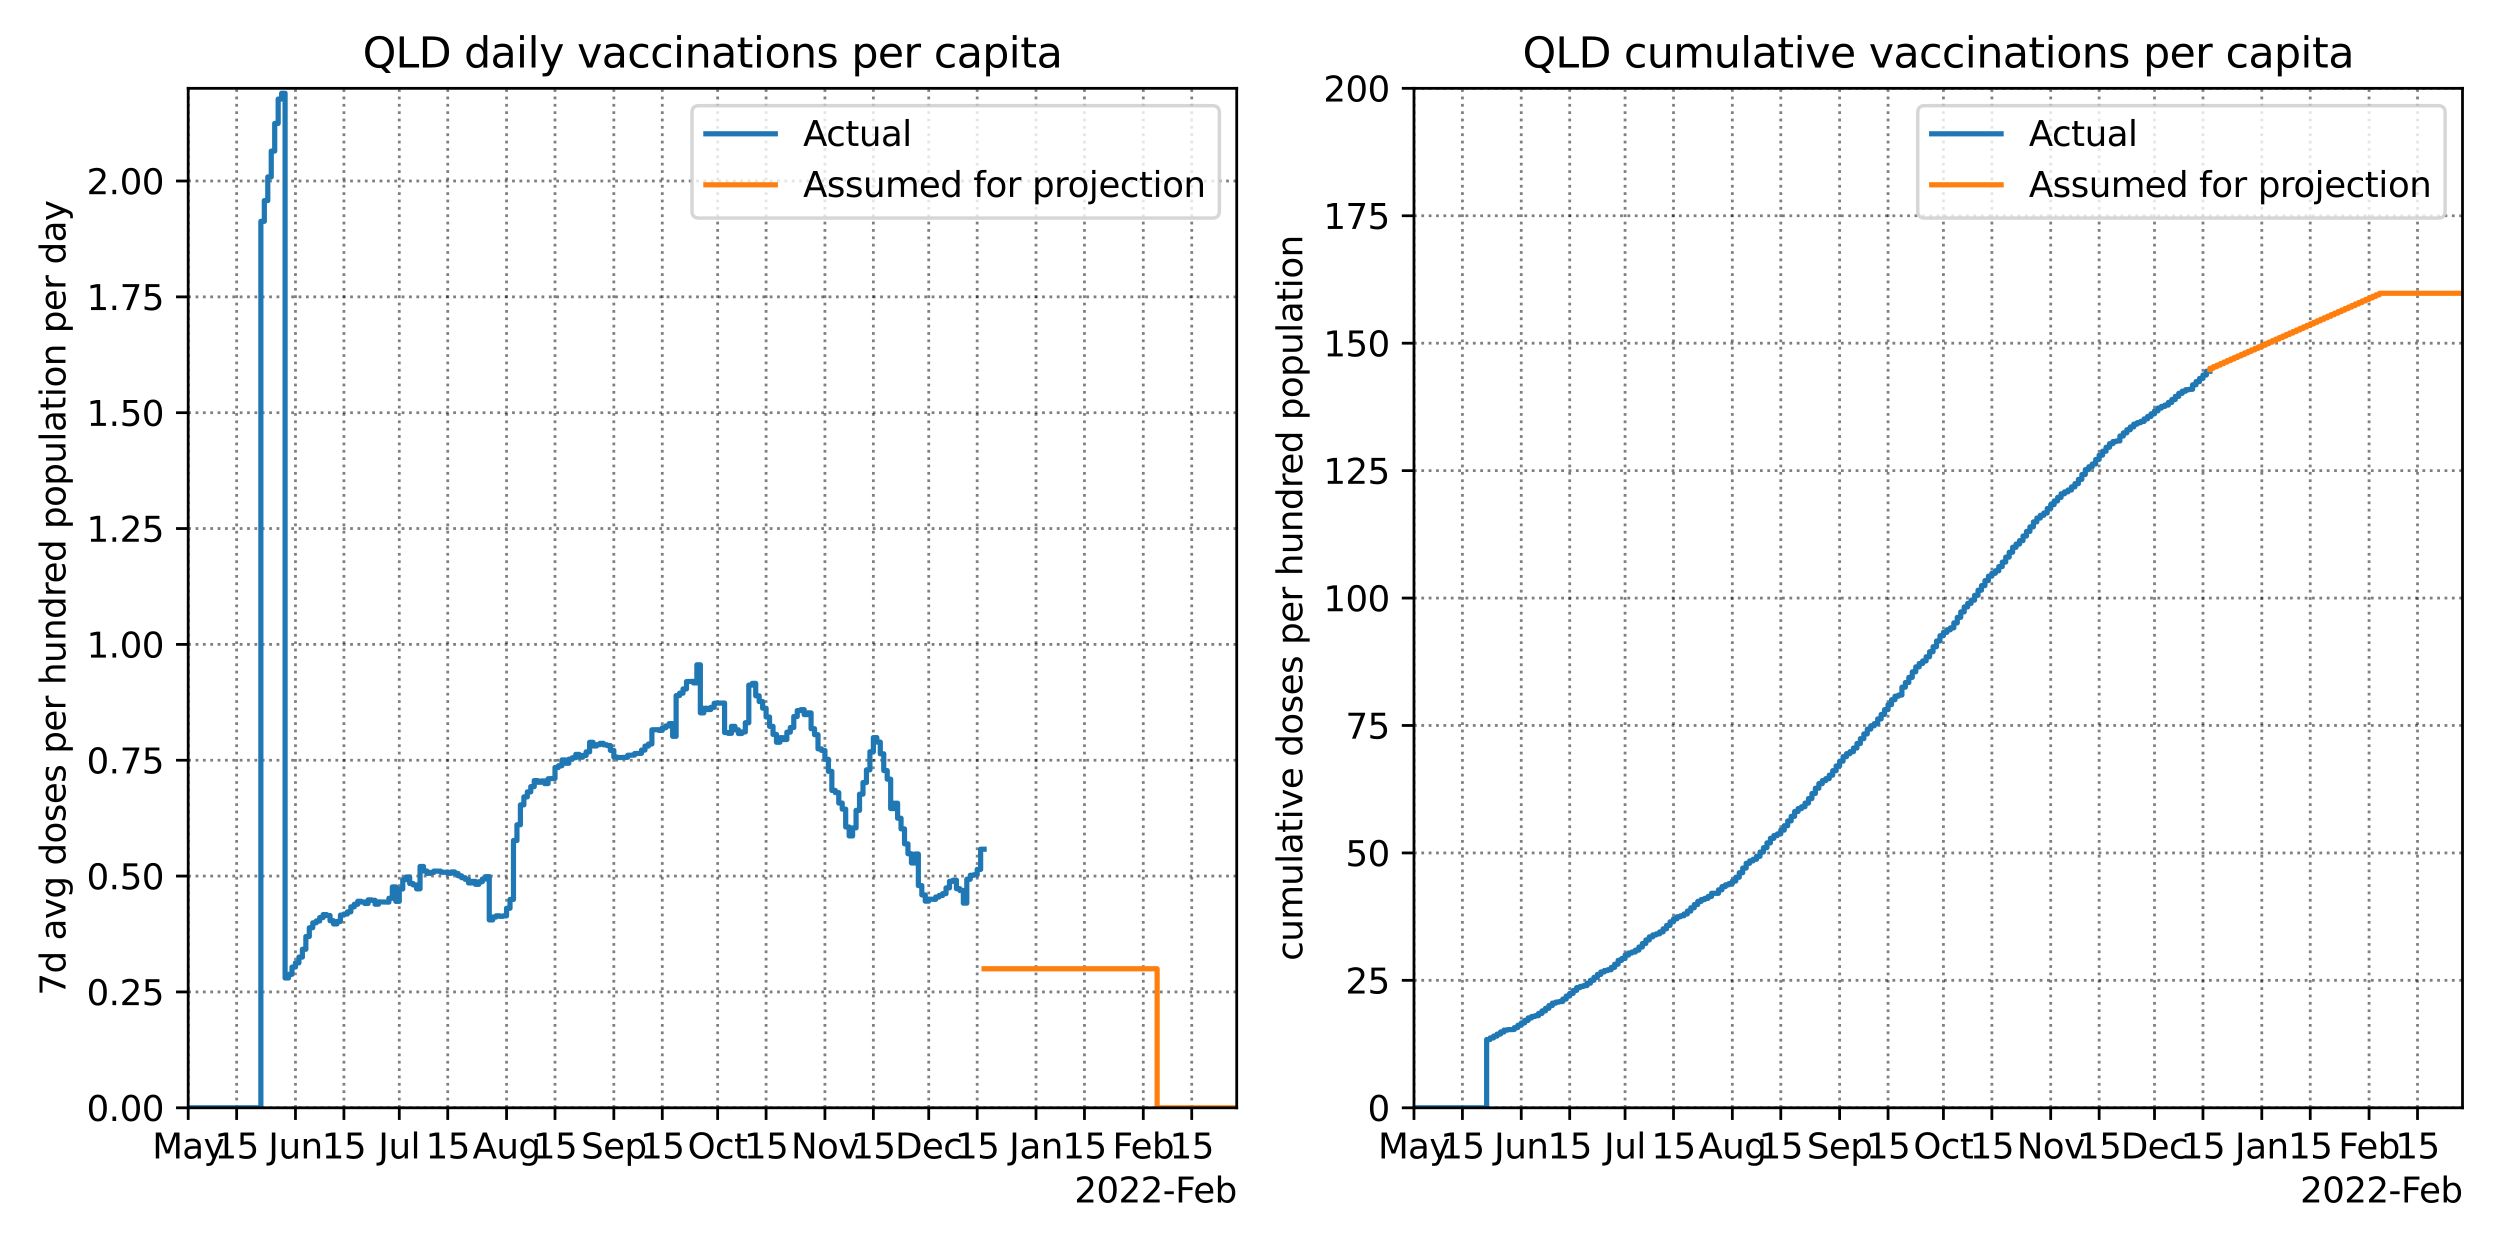 <?xml version="1.0" encoding="utf-8" standalone="no"?>
<!DOCTYPE svg PUBLIC "-//W3C//DTD SVG 1.1//EN"
  "http://www.w3.org/Graphics/SVG/1.1/DTD/svg11.dtd">
<svg xmlns:xlink="http://www.w3.org/1999/xlink" width="720pt" height="360pt" viewBox="0 0 720 360" xmlns="http://www.w3.org/2000/svg" version="1.1">
 <defs>
  <style type="text/css">*{stroke-linejoin: round; stroke-linecap: butt}</style>
 </defs>
 <g id="figure_1">
  <g id="patch_1">
   <path d="M 0 360 
L 720 360 
L 720 0 
L 0 0 
z
" style="fill: #ffffff"/>
  </g>
  <g id="axes_1">
   <g id="patch_2">
    <path d="M 54.2 319.04 
L 356.175 319.04 
L 356.175 25.44 
L 54.2 25.44 
z
" style="fill: #ffffff"/>
   </g>
   <g id="matplotlib.axis_1">
    <g id="xtick_1">
     <g id="line2d_1">
      <path d="M 54.2 319.04 
L 54.2 25.44 
" clip-path="url(#pbc4854138d)" style="fill: none; stroke-dasharray: 0.8,1.32; stroke-dashoffset: 0; stroke: #000000; stroke-opacity: 0.5; stroke-width: 0.8"/>
     </g>
     <g id="line2d_2">
      <defs>
       <path id="m81f0bdf581" d="M 0 0 
L 0 3.5 
" style="stroke: #000000; stroke-width: 0.8"/>
      </defs>
      <g>
       <use xlink:href="#m81f0bdf581" x="54.2" y="319.04" style="stroke: #000000; stroke-width: 0.8"/>
      </g>
     </g>
     <g id="text_1">
      <!-- May -->
      <g transform="translate(43.862 333.638)scale(0.1 -0.1)">
       <defs>
        <path id="DejaVuSans-4d" d="M 628 4666 
L 1569 4666 
L 2759 1491 
L 3956 4666 
L 4897 4666 
L 4897 0 
L 4281 0 
L 4281 4097 
L 3078 897 
L 2444 897 
L 1241 4097 
L 1241 0 
L 628 0 
L 628 4666 
z
" transform="scale(0.016)"/>
        <path id="DejaVuSans-61" d="M 2194 1759 
Q 1497 1759 1228 1600 
Q 959 1441 959 1056 
Q 959 750 1161 570 
Q 1363 391 1709 391 
Q 2188 391 2477 730 
Q 2766 1069 2766 1631 
L 2766 1759 
L 2194 1759 
z
M 3341 1997 
L 3341 0 
L 2766 0 
L 2766 531 
Q 2569 213 2275 61 
Q 1981 -91 1556 -91 
Q 1019 -91 701 211 
Q 384 513 384 1019 
Q 384 1609 779 1909 
Q 1175 2209 1959 2209 
L 2766 2209 
L 2766 2266 
Q 2766 2663 2505 2880 
Q 2244 3097 1772 3097 
Q 1472 3097 1187 3025 
Q 903 2953 641 2809 
L 641 3341 
Q 956 3463 1253 3523 
Q 1550 3584 1831 3584 
Q 2591 3584 2966 3190 
Q 3341 2797 3341 1997 
z
" transform="scale(0.016)"/>
        <path id="DejaVuSans-79" d="M 2059 -325 
Q 1816 -950 1584 -1140 
Q 1353 -1331 966 -1331 
L 506 -1331 
L 506 -850 
L 844 -850 
Q 1081 -850 1212 -737 
Q 1344 -625 1503 -206 
L 1606 56 
L 191 3500 
L 800 3500 
L 1894 763 
L 2988 3500 
L 3597 3500 
L 2059 -325 
z
" transform="scale(0.016)"/>
       </defs>
       <use xlink:href="#DejaVuSans-4d"/>
       <use xlink:href="#DejaVuSans-61" x="86.279"/>
       <use xlink:href="#DejaVuSans-79" x="147.559"/>
      </g>
     </g>
    </g>
    <g id="xtick_2">
     <g id="line2d_3">
      <path d="M 68.153 319.04 
L 68.153 25.44 
" clip-path="url(#pbc4854138d)" style="fill: none; stroke-dasharray: 0.8,1.32; stroke-dashoffset: 0; stroke: #000000; stroke-opacity: 0.5; stroke-width: 0.8"/>
     </g>
     <g id="line2d_4">
      <g>
       <use xlink:href="#m81f0bdf581" x="68.153" y="319.04" style="stroke: #000000; stroke-width: 0.8"/>
      </g>
     </g>
     <g id="text_2">
      <!-- 15 -->
      <g transform="translate(61.79 333.638)scale(0.1 -0.1)">
       <defs>
        <path id="DejaVuSans-31" d="M 794 531 
L 1825 531 
L 1825 4091 
L 703 3866 
L 703 4441 
L 1819 4666 
L 2450 4666 
L 2450 531 
L 3481 531 
L 3481 0 
L 794 0 
L 794 531 
z
" transform="scale(0.016)"/>
        <path id="DejaVuSans-35" d="M 691 4666 
L 3169 4666 
L 3169 4134 
L 1269 4134 
L 1269 2991 
Q 1406 3038 1543 3061 
Q 1681 3084 1819 3084 
Q 2600 3084 3056 2656 
Q 3513 2228 3513 1497 
Q 3513 744 3044 326 
Q 2575 -91 1722 -91 
Q 1428 -91 1123 -41 
Q 819 9 494 109 
L 494 744 
Q 775 591 1075 516 
Q 1375 441 1709 441 
Q 2250 441 2565 725 
Q 2881 1009 2881 1497 
Q 2881 1984 2565 2268 
Q 2250 2553 1709 2553 
Q 1456 2553 1204 2497 
Q 953 2441 691 2322 
L 691 4666 
z
" transform="scale(0.016)"/>
       </defs>
       <use xlink:href="#DejaVuSans-31"/>
       <use xlink:href="#DejaVuSans-35" x="63.623"/>
      </g>
     </g>
    </g>
    <g id="xtick_3">
     <g id="line2d_5">
      <path d="M 85.095 319.04 
L 85.095 25.44 
" clip-path="url(#pbc4854138d)" style="fill: none; stroke-dasharray: 0.8,1.32; stroke-dashoffset: 0; stroke: #000000; stroke-opacity: 0.5; stroke-width: 0.8"/>
     </g>
     <g id="line2d_6">
      <g>
       <use xlink:href="#m81f0bdf581" x="85.095" y="319.04" style="stroke: #000000; stroke-width: 0.8"/>
      </g>
     </g>
     <g id="text_3">
      <!-- Jun -->
      <g transform="translate(77.283 333.638)scale(0.1 -0.1)">
       <defs>
        <path id="DejaVuSans-4a" d="M 628 4666 
L 1259 4666 
L 1259 325 
Q 1259 -519 939 -900 
Q 619 -1281 -91 -1281 
L -331 -1281 
L -331 -750 
L -134 -750 
Q 284 -750 456 -515 
Q 628 -281 628 325 
L 628 4666 
z
" transform="scale(0.016)"/>
        <path id="DejaVuSans-75" d="M 544 1381 
L 544 3500 
L 1119 3500 
L 1119 1403 
Q 1119 906 1312 657 
Q 1506 409 1894 409 
Q 2359 409 2629 706 
Q 2900 1003 2900 1516 
L 2900 3500 
L 3475 3500 
L 3475 0 
L 2900 0 
L 2900 538 
Q 2691 219 2414 64 
Q 2138 -91 1772 -91 
Q 1169 -91 856 284 
Q 544 659 544 1381 
z
M 1991 3584 
L 1991 3584 
z
" transform="scale(0.016)"/>
        <path id="DejaVuSans-6e" d="M 3513 2113 
L 3513 0 
L 2938 0 
L 2938 2094 
Q 2938 2591 2744 2837 
Q 2550 3084 2163 3084 
Q 1697 3084 1428 2787 
Q 1159 2491 1159 1978 
L 1159 0 
L 581 0 
L 581 3500 
L 1159 3500 
L 1159 2956 
Q 1366 3272 1645 3428 
Q 1925 3584 2291 3584 
Q 2894 3584 3203 3211 
Q 3513 2838 3513 2113 
z
" transform="scale(0.016)"/>
       </defs>
       <use xlink:href="#DejaVuSans-4a"/>
       <use xlink:href="#DejaVuSans-75" x="29.492"/>
       <use xlink:href="#DejaVuSans-6e" x="92.871"/>
      </g>
     </g>
    </g>
    <g id="xtick_4">
     <g id="line2d_7">
      <path d="M 99.048 319.04 
L 99.048 25.44 
" clip-path="url(#pbc4854138d)" style="fill: none; stroke-dasharray: 0.8,1.32; stroke-dashoffset: 0; stroke: #000000; stroke-opacity: 0.5; stroke-width: 0.8"/>
     </g>
     <g id="line2d_8">
      <g>
       <use xlink:href="#m81f0bdf581" x="99.048" y="319.04" style="stroke: #000000; stroke-width: 0.8"/>
      </g>
     </g>
     <g id="text_4">
      <!-- 15 -->
      <g transform="translate(92.685 333.638)scale(0.1 -0.1)">
       <use xlink:href="#DejaVuSans-31"/>
       <use xlink:href="#DejaVuSans-35" x="63.623"/>
      </g>
     </g>
    </g>
    <g id="xtick_5">
     <g id="line2d_9">
      <path d="M 114.994 319.04 
L 114.994 25.44 
" clip-path="url(#pbc4854138d)" style="fill: none; stroke-dasharray: 0.8,1.32; stroke-dashoffset: 0; stroke: #000000; stroke-opacity: 0.5; stroke-width: 0.8"/>
     </g>
     <g id="line2d_10">
      <g>
       <use xlink:href="#m81f0bdf581" x="114.994" y="319.04" style="stroke: #000000; stroke-width: 0.8"/>
      </g>
     </g>
     <g id="text_5">
      <!-- Jul -->
      <g transform="translate(108.961 333.638)scale(0.1 -0.1)">
       <defs>
        <path id="DejaVuSans-6c" d="M 603 4863 
L 1178 4863 
L 1178 0 
L 603 0 
L 603 4863 
z
" transform="scale(0.016)"/>
       </defs>
       <use xlink:href="#DejaVuSans-4a"/>
       <use xlink:href="#DejaVuSans-75" x="29.492"/>
       <use xlink:href="#DejaVuSans-6c" x="92.871"/>
      </g>
     </g>
    </g>
    <g id="xtick_6">
     <g id="line2d_11">
      <path d="M 128.946 319.04 
L 128.946 25.44 
" clip-path="url(#pbc4854138d)" style="fill: none; stroke-dasharray: 0.8,1.32; stroke-dashoffset: 0; stroke: #000000; stroke-opacity: 0.5; stroke-width: 0.8"/>
     </g>
     <g id="line2d_12">
      <g>
       <use xlink:href="#m81f0bdf581" x="128.946" y="319.04" style="stroke: #000000; stroke-width: 0.8"/>
      </g>
     </g>
     <g id="text_6">
      <!-- 15 -->
      <g transform="translate(122.584 333.638)scale(0.1 -0.1)">
       <use xlink:href="#DejaVuSans-31"/>
       <use xlink:href="#DejaVuSans-35" x="63.623"/>
      </g>
     </g>
    </g>
    <g id="xtick_7">
     <g id="line2d_13">
      <path d="M 145.889 319.04 
L 145.889 25.44 
" clip-path="url(#pbc4854138d)" style="fill: none; stroke-dasharray: 0.8,1.32; stroke-dashoffset: 0; stroke: #000000; stroke-opacity: 0.5; stroke-width: 0.8"/>
     </g>
     <g id="line2d_14">
      <g>
       <use xlink:href="#m81f0bdf581" x="145.889" y="319.04" style="stroke: #000000; stroke-width: 0.8"/>
      </g>
     </g>
     <g id="text_7">
      <!-- Aug -->
      <g transform="translate(136.125 333.638)scale(0.1 -0.1)">
       <defs>
        <path id="DejaVuSans-41" d="M 2188 4044 
L 1331 1722 
L 3047 1722 
L 2188 4044 
z
M 1831 4666 
L 2547 4666 
L 4325 0 
L 3669 0 
L 3244 1197 
L 1141 1197 
L 716 0 
L 50 0 
L 1831 4666 
z
" transform="scale(0.016)"/>
        <path id="DejaVuSans-67" d="M 2906 1791 
Q 2906 2416 2648 2759 
Q 2391 3103 1925 3103 
Q 1463 3103 1205 2759 
Q 947 2416 947 1791 
Q 947 1169 1205 825 
Q 1463 481 1925 481 
Q 2391 481 2648 825 
Q 2906 1169 2906 1791 
z
M 3481 434 
Q 3481 -459 3084 -895 
Q 2688 -1331 1869 -1331 
Q 1566 -1331 1297 -1286 
Q 1028 -1241 775 -1147 
L 775 -588 
Q 1028 -725 1275 -790 
Q 1522 -856 1778 -856 
Q 2344 -856 2625 -561 
Q 2906 -266 2906 331 
L 2906 616 
Q 2728 306 2450 153 
Q 2172 0 1784 0 
Q 1141 0 747 490 
Q 353 981 353 1791 
Q 353 2603 747 3093 
Q 1141 3584 1784 3584 
Q 2172 3584 2450 3431 
Q 2728 3278 2906 2969 
L 2906 3500 
L 3481 3500 
L 3481 434 
z
" transform="scale(0.016)"/>
       </defs>
       <use xlink:href="#DejaVuSans-41"/>
       <use xlink:href="#DejaVuSans-75" x="68.408"/>
       <use xlink:href="#DejaVuSans-67" x="131.787"/>
      </g>
     </g>
    </g>
    <g id="xtick_8">
     <g id="line2d_15">
      <path d="M 159.841 319.04 
L 159.841 25.44 
" clip-path="url(#pbc4854138d)" style="fill: none; stroke-dasharray: 0.8,1.32; stroke-dashoffset: 0; stroke: #000000; stroke-opacity: 0.5; stroke-width: 0.8"/>
     </g>
     <g id="line2d_16">
      <g>
       <use xlink:href="#m81f0bdf581" x="159.841" y="319.04" style="stroke: #000000; stroke-width: 0.8"/>
      </g>
     </g>
     <g id="text_8">
      <!-- 15 -->
      <g transform="translate(153.479 333.638)scale(0.1 -0.1)">
       <use xlink:href="#DejaVuSans-31"/>
       <use xlink:href="#DejaVuSans-35" x="63.623"/>
      </g>
     </g>
    </g>
    <g id="xtick_9">
     <g id="line2d_17">
      <path d="M 176.784 319.04 
L 176.784 25.44 
" clip-path="url(#pbc4854138d)" style="fill: none; stroke-dasharray: 0.8,1.32; stroke-dashoffset: 0; stroke: #000000; stroke-opacity: 0.5; stroke-width: 0.8"/>
     </g>
     <g id="line2d_18">
      <g>
       <use xlink:href="#m81f0bdf581" x="176.784" y="319.04" style="stroke: #000000; stroke-width: 0.8"/>
      </g>
     </g>
     <g id="text_9">
      <!-- Sep -->
      <g transform="translate(167.359 333.638)scale(0.1 -0.1)">
       <defs>
        <path id="DejaVuSans-53" d="M 3425 4513 
L 3425 3897 
Q 3066 4069 2747 4153 
Q 2428 4238 2131 4238 
Q 1616 4238 1336 4038 
Q 1056 3838 1056 3469 
Q 1056 3159 1242 3001 
Q 1428 2844 1947 2747 
L 2328 2669 
Q 3034 2534 3370 2195 
Q 3706 1856 3706 1288 
Q 3706 609 3251 259 
Q 2797 -91 1919 -91 
Q 1588 -91 1214 -16 
Q 841 59 441 206 
L 441 856 
Q 825 641 1194 531 
Q 1563 422 1919 422 
Q 2459 422 2753 634 
Q 3047 847 3047 1241 
Q 3047 1584 2836 1778 
Q 2625 1972 2144 2069 
L 1759 2144 
Q 1053 2284 737 2584 
Q 422 2884 422 3419 
Q 422 4038 858 4394 
Q 1294 4750 2059 4750 
Q 2388 4750 2728 4690 
Q 3069 4631 3425 4513 
z
" transform="scale(0.016)"/>
        <path id="DejaVuSans-65" d="M 3597 1894 
L 3597 1613 
L 953 1613 
Q 991 1019 1311 708 
Q 1631 397 2203 397 
Q 2534 397 2845 478 
Q 3156 559 3463 722 
L 3463 178 
Q 3153 47 2828 -22 
Q 2503 -91 2169 -91 
Q 1331 -91 842 396 
Q 353 884 353 1716 
Q 353 2575 817 3079 
Q 1281 3584 2069 3584 
Q 2775 3584 3186 3129 
Q 3597 2675 3597 1894 
z
M 3022 2063 
Q 3016 2534 2758 2815 
Q 2500 3097 2075 3097 
Q 1594 3097 1305 2825 
Q 1016 2553 972 2059 
L 3022 2063 
z
" transform="scale(0.016)"/>
        <path id="DejaVuSans-70" d="M 1159 525 
L 1159 -1331 
L 581 -1331 
L 581 3500 
L 1159 3500 
L 1159 2969 
Q 1341 3281 1617 3432 
Q 1894 3584 2278 3584 
Q 2916 3584 3314 3078 
Q 3713 2572 3713 1747 
Q 3713 922 3314 415 
Q 2916 -91 2278 -91 
Q 1894 -91 1617 61 
Q 1341 213 1159 525 
z
M 3116 1747 
Q 3116 2381 2855 2742 
Q 2594 3103 2138 3103 
Q 1681 3103 1420 2742 
Q 1159 2381 1159 1747 
Q 1159 1113 1420 752 
Q 1681 391 2138 391 
Q 2594 391 2855 752 
Q 3116 1113 3116 1747 
z
" transform="scale(0.016)"/>
       </defs>
       <use xlink:href="#DejaVuSans-53"/>
       <use xlink:href="#DejaVuSans-65" x="63.477"/>
       <use xlink:href="#DejaVuSans-70" x="125"/>
      </g>
     </g>
    </g>
    <g id="xtick_10">
     <g id="line2d_19">
      <path d="M 190.737 319.04 
L 190.737 25.44 
" clip-path="url(#pbc4854138d)" style="fill: none; stroke-dasharray: 0.8,1.32; stroke-dashoffset: 0; stroke: #000000; stroke-opacity: 0.5; stroke-width: 0.8"/>
     </g>
     <g id="line2d_20">
      <g>
       <use xlink:href="#m81f0bdf581" x="190.737" y="319.04" style="stroke: #000000; stroke-width: 0.8"/>
      </g>
     </g>
     <g id="text_10">
      <!-- 15 -->
      <g transform="translate(184.374 333.638)scale(0.1 -0.1)">
       <use xlink:href="#DejaVuSans-31"/>
       <use xlink:href="#DejaVuSans-35" x="63.623"/>
      </g>
     </g>
    </g>
    <g id="xtick_11">
     <g id="line2d_21">
      <path d="M 206.682 319.04 
L 206.682 25.44 
" clip-path="url(#pbc4854138d)" style="fill: none; stroke-dasharray: 0.8,1.32; stroke-dashoffset: 0; stroke: #000000; stroke-opacity: 0.5; stroke-width: 0.8"/>
     </g>
     <g id="line2d_22">
      <g>
       <use xlink:href="#m81f0bdf581" x="206.682" y="319.04" style="stroke: #000000; stroke-width: 0.8"/>
      </g>
     </g>
     <g id="text_11">
      <!-- Oct -->
      <g transform="translate(198.037 333.638)scale(0.1 -0.1)">
       <defs>
        <path id="DejaVuSans-4f" d="M 2522 4238 
Q 1834 4238 1429 3725 
Q 1025 3213 1025 2328 
Q 1025 1447 1429 934 
Q 1834 422 2522 422 
Q 3209 422 3611 934 
Q 4013 1447 4013 2328 
Q 4013 3213 3611 3725 
Q 3209 4238 2522 4238 
z
M 2522 4750 
Q 3503 4750 4090 4092 
Q 4678 3434 4678 2328 
Q 4678 1225 4090 567 
Q 3503 -91 2522 -91 
Q 1538 -91 948 565 
Q 359 1222 359 2328 
Q 359 3434 948 4092 
Q 1538 4750 2522 4750 
z
" transform="scale(0.016)"/>
        <path id="DejaVuSans-63" d="M 3122 3366 
L 3122 2828 
Q 2878 2963 2633 3030 
Q 2388 3097 2138 3097 
Q 1578 3097 1268 2742 
Q 959 2388 959 1747 
Q 959 1106 1268 751 
Q 1578 397 2138 397 
Q 2388 397 2633 464 
Q 2878 531 3122 666 
L 3122 134 
Q 2881 22 2623 -34 
Q 2366 -91 2075 -91 
Q 1284 -91 818 406 
Q 353 903 353 1747 
Q 353 2603 823 3093 
Q 1294 3584 2113 3584 
Q 2378 3584 2631 3529 
Q 2884 3475 3122 3366 
z
" transform="scale(0.016)"/>
        <path id="DejaVuSans-74" d="M 1172 4494 
L 1172 3500 
L 2356 3500 
L 2356 3053 
L 1172 3053 
L 1172 1153 
Q 1172 725 1289 603 
Q 1406 481 1766 481 
L 2356 481 
L 2356 0 
L 1766 0 
Q 1100 0 847 248 
Q 594 497 594 1153 
L 594 3053 
L 172 3053 
L 172 3500 
L 594 3500 
L 594 4494 
L 1172 4494 
z
" transform="scale(0.016)"/>
       </defs>
       <use xlink:href="#DejaVuSans-4f"/>
       <use xlink:href="#DejaVuSans-63" x="78.711"/>
       <use xlink:href="#DejaVuSans-74" x="133.691"/>
      </g>
     </g>
    </g>
    <g id="xtick_12">
     <g id="line2d_23">
      <path d="M 220.635 319.04 
L 220.635 25.44 
" clip-path="url(#pbc4854138d)" style="fill: none; stroke-dasharray: 0.8,1.32; stroke-dashoffset: 0; stroke: #000000; stroke-opacity: 0.5; stroke-width: 0.8"/>
     </g>
     <g id="line2d_24">
      <g>
       <use xlink:href="#m81f0bdf581" x="220.635" y="319.04" style="stroke: #000000; stroke-width: 0.8"/>
      </g>
     </g>
     <g id="text_12">
      <!-- 15 -->
      <g transform="translate(214.273 333.638)scale(0.1 -0.1)">
       <use xlink:href="#DejaVuSans-31"/>
       <use xlink:href="#DejaVuSans-35" x="63.623"/>
      </g>
     </g>
    </g>
    <g id="xtick_13">
     <g id="line2d_25">
      <path d="M 237.578 319.04 
L 237.578 25.44 
" clip-path="url(#pbc4854138d)" style="fill: none; stroke-dasharray: 0.8,1.32; stroke-dashoffset: 0; stroke: #000000; stroke-opacity: 0.5; stroke-width: 0.8"/>
     </g>
     <g id="line2d_26">
      <g>
       <use xlink:href="#m81f0bdf581" x="237.578" y="319.04" style="stroke: #000000; stroke-width: 0.8"/>
      </g>
     </g>
     <g id="text_13">
      <!-- Nov -->
      <g transform="translate(227.818 333.638)scale(0.1 -0.1)">
       <defs>
        <path id="DejaVuSans-4e" d="M 628 4666 
L 1478 4666 
L 3547 763 
L 3547 4666 
L 4159 4666 
L 4159 0 
L 3309 0 
L 1241 3903 
L 1241 0 
L 628 0 
L 628 4666 
z
" transform="scale(0.016)"/>
        <path id="DejaVuSans-6f" d="M 1959 3097 
Q 1497 3097 1228 2736 
Q 959 2375 959 1747 
Q 959 1119 1226 758 
Q 1494 397 1959 397 
Q 2419 397 2687 759 
Q 2956 1122 2956 1747 
Q 2956 2369 2687 2733 
Q 2419 3097 1959 3097 
z
M 1959 3584 
Q 2709 3584 3137 3096 
Q 3566 2609 3566 1747 
Q 3566 888 3137 398 
Q 2709 -91 1959 -91 
Q 1206 -91 779 398 
Q 353 888 353 1747 
Q 353 2609 779 3096 
Q 1206 3584 1959 3584 
z
" transform="scale(0.016)"/>
        <path id="DejaVuSans-76" d="M 191 3500 
L 800 3500 
L 1894 563 
L 2988 3500 
L 3597 3500 
L 2284 0 
L 1503 0 
L 191 3500 
z
" transform="scale(0.016)"/>
       </defs>
       <use xlink:href="#DejaVuSans-4e"/>
       <use xlink:href="#DejaVuSans-6f" x="74.805"/>
       <use xlink:href="#DejaVuSans-76" x="135.986"/>
      </g>
     </g>
    </g>
    <g id="xtick_14">
     <g id="line2d_27">
      <path d="M 251.53 319.04 
L 251.53 25.44 
" clip-path="url(#pbc4854138d)" style="fill: none; stroke-dasharray: 0.8,1.32; stroke-dashoffset: 0; stroke: #000000; stroke-opacity: 0.5; stroke-width: 0.8"/>
     </g>
     <g id="line2d_28">
      <g>
       <use xlink:href="#m81f0bdf581" x="251.53" y="319.04" style="stroke: #000000; stroke-width: 0.8"/>
      </g>
     </g>
     <g id="text_14">
      <!-- 15 -->
      <g transform="translate(245.168 333.638)scale(0.1 -0.1)">
       <use xlink:href="#DejaVuSans-31"/>
       <use xlink:href="#DejaVuSans-35" x="63.623"/>
      </g>
     </g>
    </g>
    <g id="xtick_15">
     <g id="line2d_29">
      <path d="M 267.476 319.04 
L 267.476 25.44 
" clip-path="url(#pbc4854138d)" style="fill: none; stroke-dasharray: 0.8,1.32; stroke-dashoffset: 0; stroke: #000000; stroke-opacity: 0.5; stroke-width: 0.8"/>
     </g>
     <g id="line2d_30">
      <g>
       <use xlink:href="#m81f0bdf581" x="267.476" y="319.04" style="stroke: #000000; stroke-width: 0.8"/>
      </g>
     </g>
     <g id="text_15">
      <!-- Dec -->
      <g transform="translate(257.8 333.638)scale(0.1 -0.1)">
       <defs>
        <path id="DejaVuSans-44" d="M 1259 4147 
L 1259 519 
L 2022 519 
Q 2988 519 3436 956 
Q 3884 1394 3884 2338 
Q 3884 3275 3436 3711 
Q 2988 4147 2022 4147 
L 1259 4147 
z
M 628 4666 
L 1925 4666 
Q 3281 4666 3915 4102 
Q 4550 3538 4550 2338 
Q 4550 1131 3912 565 
Q 3275 0 1925 0 
L 628 0 
L 628 4666 
z
" transform="scale(0.016)"/>
       </defs>
       <use xlink:href="#DejaVuSans-44"/>
       <use xlink:href="#DejaVuSans-65" x="77.002"/>
       <use xlink:href="#DejaVuSans-63" x="138.525"/>
      </g>
     </g>
    </g>
    <g id="xtick_16">
     <g id="line2d_31">
      <path d="M 281.429 319.04 
L 281.429 25.44 
" clip-path="url(#pbc4854138d)" style="fill: none; stroke-dasharray: 0.8,1.32; stroke-dashoffset: 0; stroke: #000000; stroke-opacity: 0.5; stroke-width: 0.8"/>
     </g>
     <g id="line2d_32">
      <g>
       <use xlink:href="#m81f0bdf581" x="281.429" y="319.04" style="stroke: #000000; stroke-width: 0.8"/>
      </g>
     </g>
     <g id="text_16">
      <!-- 15 -->
      <g transform="translate(275.066 333.638)scale(0.1 -0.1)">
       <use xlink:href="#DejaVuSans-31"/>
       <use xlink:href="#DejaVuSans-35" x="63.623"/>
      </g>
     </g>
    </g>
    <g id="xtick_17">
     <g id="line2d_33">
      <path d="M 298.371 319.04 
L 298.371 25.44 
" clip-path="url(#pbc4854138d)" style="fill: none; stroke-dasharray: 0.8,1.32; stroke-dashoffset: 0; stroke: #000000; stroke-opacity: 0.5; stroke-width: 0.8"/>
     </g>
     <g id="line2d_34">
      <g>
       <use xlink:href="#m81f0bdf581" x="298.371" y="319.04" style="stroke: #000000; stroke-width: 0.8"/>
      </g>
     </g>
     <g id="text_17">
      <!-- Jan -->
      <g transform="translate(290.663 333.638)scale(0.1 -0.1)">
       <use xlink:href="#DejaVuSans-4a"/>
       <use xlink:href="#DejaVuSans-61" x="29.492"/>
       <use xlink:href="#DejaVuSans-6e" x="90.771"/>
      </g>
     </g>
    </g>
    <g id="xtick_18">
     <g id="line2d_35">
      <path d="M 312.324 319.04 
L 312.324 25.44 
" clip-path="url(#pbc4854138d)" style="fill: none; stroke-dasharray: 0.8,1.32; stroke-dashoffset: 0; stroke: #000000; stroke-opacity: 0.5; stroke-width: 0.8"/>
     </g>
     <g id="line2d_36">
      <g>
       <use xlink:href="#m81f0bdf581" x="312.324" y="319.04" style="stroke: #000000; stroke-width: 0.8"/>
      </g>
     </g>
     <g id="text_18">
      <!-- 15 -->
      <g transform="translate(305.961 333.638)scale(0.1 -0.1)">
       <use xlink:href="#DejaVuSans-31"/>
       <use xlink:href="#DejaVuSans-35" x="63.623"/>
      </g>
     </g>
    </g>
    <g id="xtick_19">
     <g id="line2d_37">
      <path d="M 329.266 319.04 
L 329.266 25.44 
" clip-path="url(#pbc4854138d)" style="fill: none; stroke-dasharray: 0.8,1.32; stroke-dashoffset: 0; stroke: #000000; stroke-opacity: 0.5; stroke-width: 0.8"/>
     </g>
     <g id="line2d_38">
      <g>
       <use xlink:href="#m81f0bdf581" x="329.266" y="319.04" style="stroke: #000000; stroke-width: 0.8"/>
      </g>
     </g>
     <g id="text_19">
      <!-- Feb -->
      <g transform="translate(320.415 333.638)scale(0.1 -0.1)">
       <defs>
        <path id="DejaVuSans-46" d="M 628 4666 
L 3309 4666 
L 3309 4134 
L 1259 4134 
L 1259 2759 
L 3109 2759 
L 3109 2228 
L 1259 2228 
L 1259 0 
L 628 0 
L 628 4666 
z
" transform="scale(0.016)"/>
        <path id="DejaVuSans-62" d="M 3116 1747 
Q 3116 2381 2855 2742 
Q 2594 3103 2138 3103 
Q 1681 3103 1420 2742 
Q 1159 2381 1159 1747 
Q 1159 1113 1420 752 
Q 1681 391 2138 391 
Q 2594 391 2855 752 
Q 3116 1113 3116 1747 
z
M 1159 2969 
Q 1341 3281 1617 3432 
Q 1894 3584 2278 3584 
Q 2916 3584 3314 3078 
Q 3713 2572 3713 1747 
Q 3713 922 3314 415 
Q 2916 -91 2278 -91 
Q 1894 -91 1617 61 
Q 1341 213 1159 525 
L 1159 0 
L 581 0 
L 581 4863 
L 1159 4863 
L 1159 2969 
z
" transform="scale(0.016)"/>
       </defs>
       <use xlink:href="#DejaVuSans-46"/>
       <use xlink:href="#DejaVuSans-65" x="52.02"/>
       <use xlink:href="#DejaVuSans-62" x="113.543"/>
      </g>
     </g>
    </g>
    <g id="xtick_20">
     <g id="line2d_39">
      <path d="M 343.219 319.04 
L 343.219 25.44 
" clip-path="url(#pbc4854138d)" style="fill: none; stroke-dasharray: 0.8,1.32; stroke-dashoffset: 0; stroke: #000000; stroke-opacity: 0.5; stroke-width: 0.8"/>
     </g>
     <g id="line2d_40">
      <g>
       <use xlink:href="#m81f0bdf581" x="343.219" y="319.04" style="stroke: #000000; stroke-width: 0.8"/>
      </g>
     </g>
     <g id="text_20">
      <!-- 15 -->
      <g transform="translate(336.856 333.638)scale(0.1 -0.1)">
       <use xlink:href="#DejaVuSans-31"/>
       <use xlink:href="#DejaVuSans-35" x="63.623"/>
      </g>
     </g>
    </g>
    <g id="text_21">
     <!-- 2022-Feb -->
     <g transform="translate(309.414 346.317)scale(0.1 -0.1)">
      <defs>
       <path id="DejaVuSans-32" d="M 1228 531 
L 3431 531 
L 3431 0 
L 469 0 
L 469 531 
Q 828 903 1448 1529 
Q 2069 2156 2228 2338 
Q 2531 2678 2651 2914 
Q 2772 3150 2772 3378 
Q 2772 3750 2511 3984 
Q 2250 4219 1831 4219 
Q 1534 4219 1204 4116 
Q 875 4013 500 3803 
L 500 4441 
Q 881 4594 1212 4672 
Q 1544 4750 1819 4750 
Q 2544 4750 2975 4387 
Q 3406 4025 3406 3419 
Q 3406 3131 3298 2873 
Q 3191 2616 2906 2266 
Q 2828 2175 2409 1742 
Q 1991 1309 1228 531 
z
" transform="scale(0.016)"/>
       <path id="DejaVuSans-30" d="M 2034 4250 
Q 1547 4250 1301 3770 
Q 1056 3291 1056 2328 
Q 1056 1369 1301 889 
Q 1547 409 2034 409 
Q 2525 409 2770 889 
Q 3016 1369 3016 2328 
Q 3016 3291 2770 3770 
Q 2525 4250 2034 4250 
z
M 2034 4750 
Q 2819 4750 3233 4129 
Q 3647 3509 3647 2328 
Q 3647 1150 3233 529 
Q 2819 -91 2034 -91 
Q 1250 -91 836 529 
Q 422 1150 422 2328 
Q 422 3509 836 4129 
Q 1250 4750 2034 4750 
z
" transform="scale(0.016)"/>
       <path id="DejaVuSans-2d" d="M 313 2009 
L 1997 2009 
L 1997 1497 
L 313 1497 
L 313 2009 
z
" transform="scale(0.016)"/>
      </defs>
      <use xlink:href="#DejaVuSans-32"/>
      <use xlink:href="#DejaVuSans-30" x="63.623"/>
      <use xlink:href="#DejaVuSans-32" x="127.246"/>
      <use xlink:href="#DejaVuSans-32" x="190.869"/>
      <use xlink:href="#DejaVuSans-2d" x="254.492"/>
      <use xlink:href="#DejaVuSans-46" x="290.576"/>
      <use xlink:href="#DejaVuSans-65" x="342.596"/>
      <use xlink:href="#DejaVuSans-62" x="404.119"/>
     </g>
    </g>
   </g>
   <g id="matplotlib.axis_2">
    <g id="ytick_1">
     <g id="line2d_41">
      <path d="M 54.2 319.04 
L 356.175 319.04 
" clip-path="url(#pbc4854138d)" style="fill: none; stroke-dasharray: 0.8,1.32; stroke-dashoffset: 0; stroke: #000000; stroke-opacity: 0.5; stroke-width: 0.8"/>
     </g>
     <g id="line2d_42">
      <defs>
       <path id="m3b7ff4f24e" d="M 0 0 
L -3.5 0 
" style="stroke: #000000; stroke-width: 0.8"/>
      </defs>
      <g>
       <use xlink:href="#m3b7ff4f24e" x="54.2" y="319.04" style="stroke: #000000; stroke-width: 0.8"/>
      </g>
     </g>
     <g id="text_22">
      <!-- 0.00 -->
      <g transform="translate(24.934 322.839)scale(0.1 -0.1)">
       <defs>
        <path id="DejaVuSans-2e" d="M 684 794 
L 1344 794 
L 1344 0 
L 684 0 
L 684 794 
z
" transform="scale(0.016)"/>
       </defs>
       <use xlink:href="#DejaVuSans-30"/>
       <use xlink:href="#DejaVuSans-2e" x="63.623"/>
       <use xlink:href="#DejaVuSans-30" x="95.41"/>
       <use xlink:href="#DejaVuSans-30" x="159.033"/>
      </g>
     </g>
    </g>
    <g id="ytick_2">
     <g id="line2d_43">
      <path d="M 54.2 285.676 
L 356.175 285.676 
" clip-path="url(#pbc4854138d)" style="fill: none; stroke-dasharray: 0.8,1.32; stroke-dashoffset: 0; stroke: #000000; stroke-opacity: 0.5; stroke-width: 0.8"/>
     </g>
     <g id="line2d_44">
      <g>
       <use xlink:href="#m3b7ff4f24e" x="54.2" y="285.676" style="stroke: #000000; stroke-width: 0.8"/>
      </g>
     </g>
     <g id="text_23">
      <!-- 0.25 -->
      <g transform="translate(24.934 289.476)scale(0.1 -0.1)">
       <use xlink:href="#DejaVuSans-30"/>
       <use xlink:href="#DejaVuSans-2e" x="63.623"/>
       <use xlink:href="#DejaVuSans-32" x="95.41"/>
       <use xlink:href="#DejaVuSans-35" x="159.033"/>
      </g>
     </g>
    </g>
    <g id="ytick_3">
     <g id="line2d_45">
      <path d="M 54.2 252.313 
L 356.175 252.313 
" clip-path="url(#pbc4854138d)" style="fill: none; stroke-dasharray: 0.8,1.32; stroke-dashoffset: 0; stroke: #000000; stroke-opacity: 0.5; stroke-width: 0.8"/>
     </g>
     <g id="line2d_46">
      <g>
       <use xlink:href="#m3b7ff4f24e" x="54.2" y="252.313" style="stroke: #000000; stroke-width: 0.8"/>
      </g>
     </g>
     <g id="text_24">
      <!-- 0.50 -->
      <g transform="translate(24.934 256.112)scale(0.1 -0.1)">
       <use xlink:href="#DejaVuSans-30"/>
       <use xlink:href="#DejaVuSans-2e" x="63.623"/>
       <use xlink:href="#DejaVuSans-35" x="95.41"/>
       <use xlink:href="#DejaVuSans-30" x="159.033"/>
      </g>
     </g>
    </g>
    <g id="ytick_4">
     <g id="line2d_47">
      <path d="M 54.2 218.949 
L 356.175 218.949 
" clip-path="url(#pbc4854138d)" style="fill: none; stroke-dasharray: 0.8,1.32; stroke-dashoffset: 0; stroke: #000000; stroke-opacity: 0.5; stroke-width: 0.8"/>
     </g>
     <g id="line2d_48">
      <g>
       <use xlink:href="#m3b7ff4f24e" x="54.2" y="218.949" style="stroke: #000000; stroke-width: 0.8"/>
      </g>
     </g>
     <g id="text_25">
      <!-- 0.75 -->
      <g transform="translate(24.934 222.748)scale(0.1 -0.1)">
       <defs>
        <path id="DejaVuSans-37" d="M 525 4666 
L 3525 4666 
L 3525 4397 
L 1831 0 
L 1172 0 
L 2766 4134 
L 525 4134 
L 525 4666 
z
" transform="scale(0.016)"/>
       </defs>
       <use xlink:href="#DejaVuSans-30"/>
       <use xlink:href="#DejaVuSans-2e" x="63.623"/>
       <use xlink:href="#DejaVuSans-37" x="95.41"/>
       <use xlink:href="#DejaVuSans-35" x="159.033"/>
      </g>
     </g>
    </g>
    <g id="ytick_5">
     <g id="line2d_49">
      <path d="M 54.2 185.585 
L 356.175 185.585 
" clip-path="url(#pbc4854138d)" style="fill: none; stroke-dasharray: 0.8,1.32; stroke-dashoffset: 0; stroke: #000000; stroke-opacity: 0.5; stroke-width: 0.8"/>
     </g>
     <g id="line2d_50">
      <g>
       <use xlink:href="#m3b7ff4f24e" x="54.2" y="185.585" style="stroke: #000000; stroke-width: 0.8"/>
      </g>
     </g>
     <g id="text_26">
      <!-- 1.00 -->
      <g transform="translate(24.934 189.385)scale(0.1 -0.1)">
       <use xlink:href="#DejaVuSans-31"/>
       <use xlink:href="#DejaVuSans-2e" x="63.623"/>
       <use xlink:href="#DejaVuSans-30" x="95.41"/>
       <use xlink:href="#DejaVuSans-30" x="159.033"/>
      </g>
     </g>
    </g>
    <g id="ytick_6">
     <g id="line2d_51">
      <path d="M 54.2 152.222 
L 356.175 152.222 
" clip-path="url(#pbc4854138d)" style="fill: none; stroke-dasharray: 0.8,1.32; stroke-dashoffset: 0; stroke: #000000; stroke-opacity: 0.5; stroke-width: 0.8"/>
     </g>
     <g id="line2d_52">
      <g>
       <use xlink:href="#m3b7ff4f24e" x="54.2" y="152.222" style="stroke: #000000; stroke-width: 0.8"/>
      </g>
     </g>
     <g id="text_27">
      <!-- 1.25 -->
      <g transform="translate(24.934 156.021)scale(0.1 -0.1)">
       <use xlink:href="#DejaVuSans-31"/>
       <use xlink:href="#DejaVuSans-2e" x="63.623"/>
       <use xlink:href="#DejaVuSans-32" x="95.41"/>
       <use xlink:href="#DejaVuSans-35" x="159.033"/>
      </g>
     </g>
    </g>
    <g id="ytick_7">
     <g id="line2d_53">
      <path d="M 54.2 118.858 
L 356.175 118.858 
" clip-path="url(#pbc4854138d)" style="fill: none; stroke-dasharray: 0.8,1.32; stroke-dashoffset: 0; stroke: #000000; stroke-opacity: 0.5; stroke-width: 0.8"/>
     </g>
     <g id="line2d_54">
      <g>
       <use xlink:href="#m3b7ff4f24e" x="54.2" y="118.858" style="stroke: #000000; stroke-width: 0.8"/>
      </g>
     </g>
     <g id="text_28">
      <!-- 1.50 -->
      <g transform="translate(24.934 122.657)scale(0.1 -0.1)">
       <use xlink:href="#DejaVuSans-31"/>
       <use xlink:href="#DejaVuSans-2e" x="63.623"/>
       <use xlink:href="#DejaVuSans-35" x="95.41"/>
       <use xlink:href="#DejaVuSans-30" x="159.033"/>
      </g>
     </g>
    </g>
    <g id="ytick_8">
     <g id="line2d_55">
      <path d="M 54.2 85.495 
L 356.175 85.495 
" clip-path="url(#pbc4854138d)" style="fill: none; stroke-dasharray: 0.8,1.32; stroke-dashoffset: 0; stroke: #000000; stroke-opacity: 0.5; stroke-width: 0.8"/>
     </g>
     <g id="line2d_56">
      <g>
       <use xlink:href="#m3b7ff4f24e" x="54.2" y="85.495" style="stroke: #000000; stroke-width: 0.8"/>
      </g>
     </g>
     <g id="text_29">
      <!-- 1.75 -->
      <g transform="translate(24.934 89.294)scale(0.1 -0.1)">
       <use xlink:href="#DejaVuSans-31"/>
       <use xlink:href="#DejaVuSans-2e" x="63.623"/>
       <use xlink:href="#DejaVuSans-37" x="95.41"/>
       <use xlink:href="#DejaVuSans-35" x="159.033"/>
      </g>
     </g>
    </g>
    <g id="ytick_9">
     <g id="line2d_57">
      <path d="M 54.2 52.131 
L 356.175 52.131 
" clip-path="url(#pbc4854138d)" style="fill: none; stroke-dasharray: 0.8,1.32; stroke-dashoffset: 0; stroke: #000000; stroke-opacity: 0.5; stroke-width: 0.8"/>
     </g>
     <g id="line2d_58">
      <g>
       <use xlink:href="#m3b7ff4f24e" x="54.2" y="52.131" style="stroke: #000000; stroke-width: 0.8"/>
      </g>
     </g>
     <g id="text_30">
      <!-- 2.00 -->
      <g transform="translate(24.934 55.93)scale(0.1 -0.1)">
       <use xlink:href="#DejaVuSans-32"/>
       <use xlink:href="#DejaVuSans-2e" x="63.623"/>
       <use xlink:href="#DejaVuSans-30" x="95.41"/>
       <use xlink:href="#DejaVuSans-30" x="159.033"/>
      </g>
     </g>
    </g>
    <g id="text_31">
     <!-- 7d avg doses per hundred population per day -->
     <g transform="translate(18.855 286.728)rotate(-90)scale(0.1 -0.1)">
      <defs>
       <path id="DejaVuSans-64" d="M 2906 2969 
L 2906 4863 
L 3481 4863 
L 3481 0 
L 2906 0 
L 2906 525 
Q 2725 213 2448 61 
Q 2172 -91 1784 -91 
Q 1150 -91 751 415 
Q 353 922 353 1747 
Q 353 2572 751 3078 
Q 1150 3584 1784 3584 
Q 2172 3584 2448 3432 
Q 2725 3281 2906 2969 
z
M 947 1747 
Q 947 1113 1208 752 
Q 1469 391 1925 391 
Q 2381 391 2643 752 
Q 2906 1113 2906 1747 
Q 2906 2381 2643 2742 
Q 2381 3103 1925 3103 
Q 1469 3103 1208 2742 
Q 947 2381 947 1747 
z
" transform="scale(0.016)"/>
       <path id="DejaVuSans-20" transform="scale(0.016)"/>
       <path id="DejaVuSans-73" d="M 2834 3397 
L 2834 2853 
Q 2591 2978 2328 3040 
Q 2066 3103 1784 3103 
Q 1356 3103 1142 2972 
Q 928 2841 928 2578 
Q 928 2378 1081 2264 
Q 1234 2150 1697 2047 
L 1894 2003 
Q 2506 1872 2764 1633 
Q 3022 1394 3022 966 
Q 3022 478 2636 193 
Q 2250 -91 1575 -91 
Q 1294 -91 989 -36 
Q 684 19 347 128 
L 347 722 
Q 666 556 975 473 
Q 1284 391 1588 391 
Q 1994 391 2212 530 
Q 2431 669 2431 922 
Q 2431 1156 2273 1281 
Q 2116 1406 1581 1522 
L 1381 1569 
Q 847 1681 609 1914 
Q 372 2147 372 2553 
Q 372 3047 722 3315 
Q 1072 3584 1716 3584 
Q 2034 3584 2315 3537 
Q 2597 3491 2834 3397 
z
" transform="scale(0.016)"/>
       <path id="DejaVuSans-72" d="M 2631 2963 
Q 2534 3019 2420 3045 
Q 2306 3072 2169 3072 
Q 1681 3072 1420 2755 
Q 1159 2438 1159 1844 
L 1159 0 
L 581 0 
L 581 3500 
L 1159 3500 
L 1159 2956 
Q 1341 3275 1631 3429 
Q 1922 3584 2338 3584 
Q 2397 3584 2469 3576 
Q 2541 3569 2628 3553 
L 2631 2963 
z
" transform="scale(0.016)"/>
       <path id="DejaVuSans-68" d="M 3513 2113 
L 3513 0 
L 2938 0 
L 2938 2094 
Q 2938 2591 2744 2837 
Q 2550 3084 2163 3084 
Q 1697 3084 1428 2787 
Q 1159 2491 1159 1978 
L 1159 0 
L 581 0 
L 581 4863 
L 1159 4863 
L 1159 2956 
Q 1366 3272 1645 3428 
Q 1925 3584 2291 3584 
Q 2894 3584 3203 3211 
Q 3513 2838 3513 2113 
z
" transform="scale(0.016)"/>
       <path id="DejaVuSans-69" d="M 603 3500 
L 1178 3500 
L 1178 0 
L 603 0 
L 603 3500 
z
M 603 4863 
L 1178 4863 
L 1178 4134 
L 603 4134 
L 603 4863 
z
" transform="scale(0.016)"/>
      </defs>
      <use xlink:href="#DejaVuSans-37"/>
      <use xlink:href="#DejaVuSans-64" x="63.623"/>
      <use xlink:href="#DejaVuSans-20" x="127.1"/>
      <use xlink:href="#DejaVuSans-61" x="158.887"/>
      <use xlink:href="#DejaVuSans-76" x="220.166"/>
      <use xlink:href="#DejaVuSans-67" x="279.346"/>
      <use xlink:href="#DejaVuSans-20" x="342.822"/>
      <use xlink:href="#DejaVuSans-64" x="374.609"/>
      <use xlink:href="#DejaVuSans-6f" x="438.086"/>
      <use xlink:href="#DejaVuSans-73" x="499.268"/>
      <use xlink:href="#DejaVuSans-65" x="551.367"/>
      <use xlink:href="#DejaVuSans-73" x="612.891"/>
      <use xlink:href="#DejaVuSans-20" x="664.99"/>
      <use xlink:href="#DejaVuSans-70" x="696.777"/>
      <use xlink:href="#DejaVuSans-65" x="760.254"/>
      <use xlink:href="#DejaVuSans-72" x="821.777"/>
      <use xlink:href="#DejaVuSans-20" x="862.891"/>
      <use xlink:href="#DejaVuSans-68" x="894.678"/>
      <use xlink:href="#DejaVuSans-75" x="958.057"/>
      <use xlink:href="#DejaVuSans-6e" x="1021.436"/>
      <use xlink:href="#DejaVuSans-64" x="1084.814"/>
      <use xlink:href="#DejaVuSans-72" x="1148.291"/>
      <use xlink:href="#DejaVuSans-65" x="1187.154"/>
      <use xlink:href="#DejaVuSans-64" x="1248.678"/>
      <use xlink:href="#DejaVuSans-20" x="1312.154"/>
      <use xlink:href="#DejaVuSans-70" x="1343.941"/>
      <use xlink:href="#DejaVuSans-6f" x="1407.418"/>
      <use xlink:href="#DejaVuSans-70" x="1468.6"/>
      <use xlink:href="#DejaVuSans-75" x="1532.076"/>
      <use xlink:href="#DejaVuSans-6c" x="1595.455"/>
      <use xlink:href="#DejaVuSans-61" x="1623.238"/>
      <use xlink:href="#DejaVuSans-74" x="1684.518"/>
      <use xlink:href="#DejaVuSans-69" x="1723.727"/>
      <use xlink:href="#DejaVuSans-6f" x="1751.51"/>
      <use xlink:href="#DejaVuSans-6e" x="1812.691"/>
      <use xlink:href="#DejaVuSans-20" x="1876.07"/>
      <use xlink:href="#DejaVuSans-70" x="1907.857"/>
      <use xlink:href="#DejaVuSans-65" x="1971.334"/>
      <use xlink:href="#DejaVuSans-72" x="2032.857"/>
      <use xlink:href="#DejaVuSans-20" x="2073.971"/>
      <use xlink:href="#DejaVuSans-64" x="2105.758"/>
      <use xlink:href="#DejaVuSans-61" x="2169.234"/>
      <use xlink:href="#DejaVuSans-79" x="2230.514"/>
     </g>
    </g>
   </g>
   <g id="line2d_59">
    <path d="M 14.335 319.04 
L 19.318 319.04 
L 19.318 316.466 
L 26.295 316.466 
L 26.295 319.04 
L 29.285 319.04 
L 29.285 321.614 
L 36.261 321.614 
L 36.261 319.04 
L 75.129 319.04 
L 75.129 63.748 
L 76.126 63.748 
L 76.126 57.765 
L 77.122 57.765 
L 77.122 50.952 
L 78.119 50.952 
L 78.119 43.51 
L 79.115 43.51 
L 79.115 35.542 
L 80.112 35.542 
L 80.112 28.539 
L 81.109 28.539 
L 81.109 26.855 
L 82.105 26.855 
L 82.105 281.658 
L 83.102 281.658 
L 83.102 280.607 
L 84.099 280.607 
L 84.099 278.509 
L 85.095 278.509 
L 85.095 277.306 
L 86.092 277.306 
L 86.092 275.651 
L 87.088 275.651 
L 87.088 273.389 
L 88.085 273.389 
L 88.085 269.718 
L 89.082 269.718 
L 89.082 267.185 
L 90.078 267.185 
L 90.078 265.778 
L 91.075 265.778 
L 91.075 265.243 
L 92.071 265.243 
L 92.071 264.248 
L 93.068 264.248 
L 93.068 263.405 
L 94.065 263.405 
L 94.065 263.68 
L 95.061 263.68 
L 95.061 265.166 
L 96.058 265.166 
L 96.058 266.09 
L 97.055 266.09 
L 97.055 265.377 
L 98.051 265.377 
L 98.051 263.542 
L 99.048 263.542 
L 99.048 263.236 
L 100.044 263.236 
L 100.044 262.617 
L 101.041 262.617 
L 101.041 261.172 
L 102.038 261.172 
L 102.038 260.42 
L 103.034 260.42 
L 103.034 259.568 
L 104.031 259.568 
L 104.031 259.777 
L 105.027 259.777 
L 105.027 260.196 
L 106.024 260.196 
L 106.024 259.162 
L 107.021 259.162 
L 107.021 259.286 
L 108.017 259.286 
L 108.017 260.413 
L 109.014 260.413 
L 109.014 259.743 
L 112.004 259.813 
L 112.004 258.704 
L 113 258.704 
L 113 255.433 
L 113.997 255.433 
L 113.997 259.59 
L 114.994 259.59 
L 114.994 256.028 
L 115.99 256.028 
L 115.99 253.347 
L 116.987 253.347 
L 116.987 252.574 
L 117.983 252.574 
L 117.983 254.449 
L 118.98 254.449 
L 118.98 254.853 
L 119.977 254.853 
L 119.977 255.983 
L 120.973 255.983 
L 120.973 249.54 
L 121.97 249.54 
L 121.97 250.853 
L 122.967 250.853 
L 122.967 251.524 
L 123.963 251.524 
L 123.963 251.25 
L 124.96 251.25 
L 124.96 250.867 
L 126.953 250.9 
L 126.953 251.212 
L 128.946 251.217 
L 128.946 251.526 
L 129.943 251.526 
L 129.943 251.119 
L 130.94 251.119 
L 130.94 251.547 
L 131.936 251.547 
L 131.936 252.235 
L 132.933 252.235 
L 132.933 252.764 
L 133.929 252.764 
L 133.929 253.225 
L 134.926 253.225 
L 134.926 254.292 
L 135.923 254.292 
L 135.923 253.848 
L 136.919 253.848 
L 136.919 254.683 
L 137.916 254.683 
L 137.916 253.933 
L 138.912 253.933 
L 138.912 253.156 
L 139.909 253.156 
L 139.909 252.477 
L 140.906 252.477 
L 140.906 264.932 
L 141.902 264.932 
L 141.902 264.097 
L 142.899 264.097 
L 142.899 263.751 
L 143.896 263.751 
L 143.896 263.895 
L 144.892 263.895 
L 144.892 263.769 
L 145.889 263.769 
L 145.889 261.573 
L 146.885 261.573 
L 146.885 259.033 
L 147.882 259.033 
L 147.882 242.06 
L 148.879 242.06 
L 148.879 237.531 
L 149.875 237.531 
L 149.875 231.808 
L 150.872 231.808 
L 150.872 229.503 
L 151.868 229.503 
L 151.868 228.066 
L 152.865 228.066 
L 152.865 226.549 
L 153.862 226.549 
L 153.862 224.81 
L 154.858 224.81 
L 154.858 225.287 
L 155.855 225.287 
L 155.855 224.909 
L 156.852 224.909 
L 156.852 225.669 
L 157.848 225.669 
L 157.848 224.292 
L 159.841 224.181 
L 159.841 221.027 
L 160.838 221.027 
L 160.838 220.538 
L 161.835 220.538 
L 161.835 218.86 
L 162.831 218.86 
L 162.831 219.812 
L 163.828 219.812 
L 163.828 218.633 
L 164.825 218.633 
L 164.825 218.23 
L 165.821 218.23 
L 165.821 217.26 
L 166.818 217.26 
L 166.818 218.079 
L 167.814 218.079 
L 167.814 217.552 
L 168.811 217.552 
L 168.811 216.53 
L 169.808 216.53 
L 169.808 213.784 
L 170.804 213.784 
L 170.804 214.841 
L 171.801 214.841 
L 171.801 214.471 
L 172.797 214.471 
L 172.797 214.079 
L 173.794 214.079 
L 173.794 214.501 
L 174.791 214.501 
L 174.791 214.714 
L 175.787 214.714 
L 175.787 216.106 
L 176.784 216.106 
L 176.784 218.033 
L 177.781 218.033 
L 177.781 218.197 
L 180.77 218.104 
L 180.77 217.513 
L 182.764 217.466 
L 182.764 217.02 
L 184.757 216.965 
L 184.757 216.02 
L 185.753 216.02 
L 185.753 214.87 
L 186.75 214.87 
L 186.75 214.273 
L 187.747 214.273 
L 187.747 210.185 
L 189.74 210.153 
L 189.74 210.346 
L 190.737 210.346 
L 190.737 209.607 
L 191.733 209.607 
L 191.733 209.079 
L 192.73 209.079 
L 192.73 208.407 
L 193.726 208.407 
L 193.726 212.064 
L 194.723 212.064 
L 194.723 200.333 
L 195.72 200.333 
L 195.72 199.634 
L 196.716 199.634 
L 196.716 198.417 
L 197.713 198.417 
L 197.713 196.297 
L 199.706 196.229 
L 199.706 196.681 
L 200.703 196.681 
L 200.703 191.46 
L 201.699 191.46 
L 201.699 205.31 
L 202.696 205.31 
L 202.696 203.983 
L 203.693 203.983 
L 203.693 204.345 
L 204.689 204.345 
L 204.689 203.71 
L 205.686 203.71 
L 205.686 202.534 
L 208.676 202.468 
L 208.676 210.964 
L 209.672 210.964 
L 209.672 211.196 
L 210.669 211.196 
L 210.669 209.181 
L 211.666 209.181 
L 211.666 210.19 
L 212.662 210.19 
L 212.662 211.25 
L 213.659 211.25 
L 213.659 210.806 
L 214.655 210.806 
L 214.655 208.145 
L 215.652 208.145 
L 215.652 197.313 
L 216.649 197.313 
L 216.649 196.811 
L 217.645 196.811 
L 217.645 200.401 
L 218.642 200.401 
L 218.642 202.045 
L 219.638 202.045 
L 219.638 203.963 
L 220.635 203.963 
L 220.635 206.5 
L 221.632 206.5 
L 221.632 209.192 
L 222.628 209.192 
L 222.628 211.513 
L 223.625 211.513 
L 223.625 213.762 
L 224.622 213.762 
L 224.622 212.456 
L 225.618 212.456 
L 225.618 212.982 
L 226.615 212.982 
L 226.615 210.858 
L 227.611 210.858 
L 227.611 209.54 
L 228.608 209.54 
L 228.608 206.361 
L 229.605 206.361 
L 229.605 204.654 
L 230.601 204.654 
L 230.601 204.381 
L 231.598 204.381 
L 231.598 205.808 
L 232.594 205.808 
L 232.594 205.31 
L 233.591 205.31 
L 233.591 209.872 
L 234.588 209.872 
L 234.588 211.591 
L 235.584 211.591 
L 235.584 215.676 
L 236.581 215.676 
L 236.581 216.12 
L 237.578 216.12 
L 237.578 218.667 
L 238.574 218.667 
L 238.574 222.144 
L 239.571 222.144 
L 239.571 227.641 
L 240.567 227.641 
L 240.567 228.27 
L 241.564 228.27 
L 241.564 231.288 
L 242.561 231.288 
L 242.561 233.032 
L 243.557 233.032 
L 243.557 238.177 
L 244.554 238.177 
L 244.554 240.746 
L 245.55 240.746 
L 245.55 238.432 
L 246.547 238.432 
L 246.547 233.386 
L 247.544 233.386 
L 247.544 228.718 
L 248.54 228.718 
L 248.54 225.37 
L 249.537 225.37 
L 249.537 221.71 
L 250.534 221.71 
L 250.534 216.502 
L 251.53 216.502 
L 251.53 212.425 
L 252.527 212.425 
L 252.527 213.72 
L 253.523 213.72 
L 253.523 217.099 
L 254.52 217.099 
L 254.52 221.924 
L 255.517 221.924 
L 255.517 224.4 
L 256.513 224.4 
L 256.513 232.866 
L 257.51 232.866 
L 257.51 231.327 
L 258.507 231.327 
L 258.507 235.653 
L 259.503 235.653 
L 259.503 238.71 
L 260.5 238.71 
L 260.5 243.028 
L 261.496 243.028 
L 261.496 245.882 
L 262.493 245.882 
L 262.493 248.549 
L 263.49 248.549 
L 263.49 245.962 
L 264.486 245.962 
L 264.486 255.051 
L 265.483 255.051 
L 265.483 257.739 
L 266.479 257.739 
L 266.479 259.53 
L 267.476 259.53 
L 267.476 258.942 
L 269.469 259.012 
L 269.469 258.339 
L 270.466 258.339 
L 270.466 257.902 
L 271.463 257.902 
L 271.463 257.372 
L 272.459 257.372 
L 272.459 255.712 
L 273.456 255.712 
L 273.456 253.829 
L 274.452 253.829 
L 274.452 253.497 
L 275.449 253.497 
L 275.449 255.944 
L 276.446 255.944 
L 276.446 256.459 
L 277.442 256.459 
L 277.442 260.103 
L 278.439 260.103 
L 278.439 253.22 
L 279.435 253.22 
L 279.435 252.08 
L 280.432 252.08 
L 280.432 251.933 
L 281.429 251.933 
L 281.429 250.394 
L 282.425 250.394 
L 282.425 244.565 
L 283.422 244.565 
L 283.422 244.565 
" clip-path="url(#pbc4854138d)" style="fill: none; stroke: #1f77b4; stroke-width: 1.5; stroke-linecap: square"/>
   </g>
   <g id="line2d_60">
    <path d="M 283.422 279.004 
L 333.253 279.004 
L 333.253 319.04 
L 482.745 319.04 
L 482.745 319.04 
" clip-path="url(#pbc4854138d)" style="fill: none; stroke: #ff7f0e; stroke-width: 1.5; stroke-linecap: square"/>
   </g>
   <g id="patch_3">
    <path d="M 54.2 319.04 
L 54.2 25.44 
" style="fill: none; stroke: #000000; stroke-width: 0.8; stroke-linejoin: miter; stroke-linecap: square"/>
   </g>
   <g id="patch_4">
    <path d="M 356.175 319.04 
L 356.175 25.44 
" style="fill: none; stroke: #000000; stroke-width: 0.8; stroke-linejoin: miter; stroke-linecap: square"/>
   </g>
   <g id="patch_5">
    <path d="M 54.2 319.04 
L 356.175 319.04 
" style="fill: none; stroke: #000000; stroke-width: 0.8; stroke-linejoin: miter; stroke-linecap: square"/>
   </g>
   <g id="patch_6">
    <path d="M 54.2 25.44 
L 356.175 25.44 
" style="fill: none; stroke: #000000; stroke-width: 0.8; stroke-linejoin: miter; stroke-linecap: square"/>
   </g>
   <g id="text_32">
    <!-- QLD daily vaccinations per capita -->
    <g transform="translate(104.463 19.44)scale(0.12 -0.12)">
     <defs>
      <path id="DejaVuSans-51" d="M 2522 4238 
Q 1834 4238 1429 3725 
Q 1025 3213 1025 2328 
Q 1025 1447 1429 934 
Q 1834 422 2522 422 
Q 3209 422 3611 934 
Q 4013 1447 4013 2328 
Q 4013 3213 3611 3725 
Q 3209 4238 2522 4238 
z
M 3406 84 
L 4238 -825 
L 3475 -825 
L 2784 -78 
Q 2681 -84 2626 -87 
Q 2572 -91 2522 -91 
Q 1538 -91 948 567 
Q 359 1225 359 2328 
Q 359 3434 948 4092 
Q 1538 4750 2522 4750 
Q 3503 4750 4090 4092 
Q 4678 3434 4678 2328 
Q 4678 1516 4351 937 
Q 4025 359 3406 84 
z
" transform="scale(0.016)"/>
      <path id="DejaVuSans-4c" d="M 628 4666 
L 1259 4666 
L 1259 531 
L 3531 531 
L 3531 0 
L 628 0 
L 628 4666 
z
" transform="scale(0.016)"/>
     </defs>
     <use xlink:href="#DejaVuSans-51"/>
     <use xlink:href="#DejaVuSans-4c" x="78.711"/>
     <use xlink:href="#DejaVuSans-44" x="134.424"/>
     <use xlink:href="#DejaVuSans-20" x="211.426"/>
     <use xlink:href="#DejaVuSans-64" x="243.213"/>
     <use xlink:href="#DejaVuSans-61" x="306.689"/>
     <use xlink:href="#DejaVuSans-69" x="367.969"/>
     <use xlink:href="#DejaVuSans-6c" x="395.752"/>
     <use xlink:href="#DejaVuSans-79" x="423.535"/>
     <use xlink:href="#DejaVuSans-20" x="482.715"/>
     <use xlink:href="#DejaVuSans-76" x="514.502"/>
     <use xlink:href="#DejaVuSans-61" x="573.682"/>
     <use xlink:href="#DejaVuSans-63" x="634.961"/>
     <use xlink:href="#DejaVuSans-63" x="689.941"/>
     <use xlink:href="#DejaVuSans-69" x="744.922"/>
     <use xlink:href="#DejaVuSans-6e" x="772.705"/>
     <use xlink:href="#DejaVuSans-61" x="836.084"/>
     <use xlink:href="#DejaVuSans-74" x="897.363"/>
     <use xlink:href="#DejaVuSans-69" x="936.572"/>
     <use xlink:href="#DejaVuSans-6f" x="964.355"/>
     <use xlink:href="#DejaVuSans-6e" x="1025.537"/>
     <use xlink:href="#DejaVuSans-73" x="1088.916"/>
     <use xlink:href="#DejaVuSans-20" x="1141.016"/>
     <use xlink:href="#DejaVuSans-70" x="1172.803"/>
     <use xlink:href="#DejaVuSans-65" x="1236.279"/>
     <use xlink:href="#DejaVuSans-72" x="1297.803"/>
     <use xlink:href="#DejaVuSans-20" x="1338.916"/>
     <use xlink:href="#DejaVuSans-63" x="1370.703"/>
     <use xlink:href="#DejaVuSans-61" x="1425.684"/>
     <use xlink:href="#DejaVuSans-70" x="1486.963"/>
     <use xlink:href="#DejaVuSans-69" x="1550.439"/>
     <use xlink:href="#DejaVuSans-74" x="1578.223"/>
     <use xlink:href="#DejaVuSans-61" x="1617.432"/>
    </g>
   </g>
   <g id="legend_1">
    <g id="patch_7">
     <path d="M 201.292 62.796 
L 349.175 62.796 
Q 351.175 62.796 351.175 60.796 
L 351.175 32.44 
Q 351.175 30.44 349.175 30.44 
L 201.292 30.44 
Q 199.292 30.44 199.292 32.44 
L 199.292 60.796 
Q 199.292 62.796 201.292 62.796 
z
" style="fill: #ffffff; opacity: 0.8; stroke: #cccccc; stroke-linejoin: miter"/>
    </g>
    <g id="line2d_61">
     <path d="M 203.292 38.538 
L 203.292 38.538 
L 213.292 38.538 
L 213.292 38.538 
L 223.292 38.538 
" style="fill: none; stroke: #1f77b4; stroke-width: 1.5; stroke-linecap: square"/>
    </g>
    <g id="text_33">
     <!-- Actual -->
     <g transform="translate(231.292 42.038)scale(0.1 -0.1)">
      <use xlink:href="#DejaVuSans-41"/>
      <use xlink:href="#DejaVuSans-63" x="66.658"/>
      <use xlink:href="#DejaVuSans-74" x="121.639"/>
      <use xlink:href="#DejaVuSans-75" x="160.848"/>
      <use xlink:href="#DejaVuSans-61" x="224.227"/>
      <use xlink:href="#DejaVuSans-6c" x="285.506"/>
     </g>
    </g>
    <g id="line2d_62">
     <path d="M 203.292 53.217 
L 203.292 53.217 
L 213.292 53.217 
L 213.292 53.217 
L 223.292 53.217 
" style="fill: none; stroke: #ff7f0e; stroke-width: 1.5; stroke-linecap: square"/>
    </g>
    <g id="text_34">
     <!-- Assumed for projection -->
     <g transform="translate(231.292 56.717)scale(0.1 -0.1)">
      <defs>
       <path id="DejaVuSans-6d" d="M 3328 2828 
Q 3544 3216 3844 3400 
Q 4144 3584 4550 3584 
Q 5097 3584 5394 3201 
Q 5691 2819 5691 2113 
L 5691 0 
L 5113 0 
L 5113 2094 
Q 5113 2597 4934 2840 
Q 4756 3084 4391 3084 
Q 3944 3084 3684 2787 
Q 3425 2491 3425 1978 
L 3425 0 
L 2847 0 
L 2847 2094 
Q 2847 2600 2669 2842 
Q 2491 3084 2119 3084 
Q 1678 3084 1418 2786 
Q 1159 2488 1159 1978 
L 1159 0 
L 581 0 
L 581 3500 
L 1159 3500 
L 1159 2956 
Q 1356 3278 1631 3431 
Q 1906 3584 2284 3584 
Q 2666 3584 2933 3390 
Q 3200 3197 3328 2828 
z
" transform="scale(0.016)"/>
       <path id="DejaVuSans-66" d="M 2375 4863 
L 2375 4384 
L 1825 4384 
Q 1516 4384 1395 4259 
Q 1275 4134 1275 3809 
L 1275 3500 
L 2222 3500 
L 2222 3053 
L 1275 3053 
L 1275 0 
L 697 0 
L 697 3053 
L 147 3053 
L 147 3500 
L 697 3500 
L 697 3744 
Q 697 4328 969 4595 
Q 1241 4863 1831 4863 
L 2375 4863 
z
" transform="scale(0.016)"/>
       <path id="DejaVuSans-6a" d="M 603 3500 
L 1178 3500 
L 1178 -63 
Q 1178 -731 923 -1031 
Q 669 -1331 103 -1331 
L -116 -1331 
L -116 -844 
L 38 -844 
Q 366 -844 484 -692 
Q 603 -541 603 -63 
L 603 3500 
z
M 603 4863 
L 1178 4863 
L 1178 4134 
L 603 4134 
L 603 4863 
z
" transform="scale(0.016)"/>
      </defs>
      <use xlink:href="#DejaVuSans-41"/>
      <use xlink:href="#DejaVuSans-73" x="68.408"/>
      <use xlink:href="#DejaVuSans-73" x="120.508"/>
      <use xlink:href="#DejaVuSans-75" x="172.607"/>
      <use xlink:href="#DejaVuSans-6d" x="235.986"/>
      <use xlink:href="#DejaVuSans-65" x="333.398"/>
      <use xlink:href="#DejaVuSans-64" x="394.922"/>
      <use xlink:href="#DejaVuSans-20" x="458.398"/>
      <use xlink:href="#DejaVuSans-66" x="490.186"/>
      <use xlink:href="#DejaVuSans-6f" x="525.391"/>
      <use xlink:href="#DejaVuSans-72" x="586.572"/>
      <use xlink:href="#DejaVuSans-20" x="627.686"/>
      <use xlink:href="#DejaVuSans-70" x="659.473"/>
      <use xlink:href="#DejaVuSans-72" x="722.949"/>
      <use xlink:href="#DejaVuSans-6f" x="761.812"/>
      <use xlink:href="#DejaVuSans-6a" x="822.994"/>
      <use xlink:href="#DejaVuSans-65" x="850.777"/>
      <use xlink:href="#DejaVuSans-63" x="912.301"/>
      <use xlink:href="#DejaVuSans-74" x="967.281"/>
      <use xlink:href="#DejaVuSans-69" x="1006.49"/>
      <use xlink:href="#DejaVuSans-6f" x="1034.273"/>
      <use xlink:href="#DejaVuSans-6e" x="1095.455"/>
     </g>
    </g>
   </g>
  </g>
  <g id="axes_2">
   <g id="patch_8">
    <path d="M 407.225 319.04 
L 709.2 319.04 
L 709.2 25.44 
L 407.225 25.44 
z
" style="fill: #ffffff"/>
   </g>
   <g id="matplotlib.axis_3">
    <g id="xtick_21">
     <g id="line2d_63">
      <path d="M 407.225 319.04 
L 407.225 25.44 
" clip-path="url(#pd6723dd5d6)" style="fill: none; stroke-dasharray: 0.8,1.32; stroke-dashoffset: 0; stroke: #000000; stroke-opacity: 0.5; stroke-width: 0.8"/>
     </g>
     <g id="line2d_64">
      <g>
       <use xlink:href="#m81f0bdf581" x="407.225" y="319.04" style="stroke: #000000; stroke-width: 0.8"/>
      </g>
     </g>
     <g id="text_35">
      <!-- May -->
      <g transform="translate(396.887 333.638)scale(0.1 -0.1)">
       <use xlink:href="#DejaVuSans-4d"/>
       <use xlink:href="#DejaVuSans-61" x="86.279"/>
       <use xlink:href="#DejaVuSans-79" x="147.559"/>
      </g>
     </g>
    </g>
    <g id="xtick_22">
     <g id="line2d_65">
      <path d="M 421.178 319.04 
L 421.178 25.44 
" clip-path="url(#pd6723dd5d6)" style="fill: none; stroke-dasharray: 0.8,1.32; stroke-dashoffset: 0; stroke: #000000; stroke-opacity: 0.5; stroke-width: 0.8"/>
     </g>
     <g id="line2d_66">
      <g>
       <use xlink:href="#m81f0bdf581" x="421.178" y="319.04" style="stroke: #000000; stroke-width: 0.8"/>
      </g>
     </g>
     <g id="text_36">
      <!-- 15 -->
      <g transform="translate(414.815 333.638)scale(0.1 -0.1)">
       <use xlink:href="#DejaVuSans-31"/>
       <use xlink:href="#DejaVuSans-35" x="63.623"/>
      </g>
     </g>
    </g>
    <g id="xtick_23">
     <g id="line2d_67">
      <path d="M 438.12 319.04 
L 438.12 25.44 
" clip-path="url(#pd6723dd5d6)" style="fill: none; stroke-dasharray: 0.8,1.32; stroke-dashoffset: 0; stroke: #000000; stroke-opacity: 0.5; stroke-width: 0.8"/>
     </g>
     <g id="line2d_68">
      <g>
       <use xlink:href="#m81f0bdf581" x="438.12" y="319.04" style="stroke: #000000; stroke-width: 0.8"/>
      </g>
     </g>
     <g id="text_37">
      <!-- Jun -->
      <g transform="translate(430.308 333.638)scale(0.1 -0.1)">
       <use xlink:href="#DejaVuSans-4a"/>
       <use xlink:href="#DejaVuSans-75" x="29.492"/>
       <use xlink:href="#DejaVuSans-6e" x="92.871"/>
      </g>
     </g>
    </g>
    <g id="xtick_24">
     <g id="line2d_69">
      <path d="M 452.073 319.04 
L 452.073 25.44 
" clip-path="url(#pd6723dd5d6)" style="fill: none; stroke-dasharray: 0.8,1.32; stroke-dashoffset: 0; stroke: #000000; stroke-opacity: 0.5; stroke-width: 0.8"/>
     </g>
     <g id="line2d_70">
      <g>
       <use xlink:href="#m81f0bdf581" x="452.073" y="319.04" style="stroke: #000000; stroke-width: 0.8"/>
      </g>
     </g>
     <g id="text_38">
      <!-- 15 -->
      <g transform="translate(445.71 333.638)scale(0.1 -0.1)">
       <use xlink:href="#DejaVuSans-31"/>
       <use xlink:href="#DejaVuSans-35" x="63.623"/>
      </g>
     </g>
    </g>
    <g id="xtick_25">
     <g id="line2d_71">
      <path d="M 468.019 319.04 
L 468.019 25.44 
" clip-path="url(#pd6723dd5d6)" style="fill: none; stroke-dasharray: 0.8,1.32; stroke-dashoffset: 0; stroke: #000000; stroke-opacity: 0.5; stroke-width: 0.8"/>
     </g>
     <g id="line2d_72">
      <g>
       <use xlink:href="#m81f0bdf581" x="468.019" y="319.04" style="stroke: #000000; stroke-width: 0.8"/>
      </g>
     </g>
     <g id="text_39">
      <!-- Jul -->
      <g transform="translate(461.986 333.638)scale(0.1 -0.1)">
       <use xlink:href="#DejaVuSans-4a"/>
       <use xlink:href="#DejaVuSans-75" x="29.492"/>
       <use xlink:href="#DejaVuSans-6c" x="92.871"/>
      </g>
     </g>
    </g>
    <g id="xtick_26">
     <g id="line2d_73">
      <path d="M 481.971 319.04 
L 481.971 25.44 
" clip-path="url(#pd6723dd5d6)" style="fill: none; stroke-dasharray: 0.8,1.32; stroke-dashoffset: 0; stroke: #000000; stroke-opacity: 0.5; stroke-width: 0.8"/>
     </g>
     <g id="line2d_74">
      <g>
       <use xlink:href="#m81f0bdf581" x="481.971" y="319.04" style="stroke: #000000; stroke-width: 0.8"/>
      </g>
     </g>
     <g id="text_40">
      <!-- 15 -->
      <g transform="translate(475.609 333.638)scale(0.1 -0.1)">
       <use xlink:href="#DejaVuSans-31"/>
       <use xlink:href="#DejaVuSans-35" x="63.623"/>
      </g>
     </g>
    </g>
    <g id="xtick_27">
     <g id="line2d_75">
      <path d="M 498.914 319.04 
L 498.914 25.44 
" clip-path="url(#pd6723dd5d6)" style="fill: none; stroke-dasharray: 0.8,1.32; stroke-dashoffset: 0; stroke: #000000; stroke-opacity: 0.5; stroke-width: 0.8"/>
     </g>
     <g id="line2d_76">
      <g>
       <use xlink:href="#m81f0bdf581" x="498.914" y="319.04" style="stroke: #000000; stroke-width: 0.8"/>
      </g>
     </g>
     <g id="text_41">
      <!-- Aug -->
      <g transform="translate(489.15 333.638)scale(0.1 -0.1)">
       <use xlink:href="#DejaVuSans-41"/>
       <use xlink:href="#DejaVuSans-75" x="68.408"/>
       <use xlink:href="#DejaVuSans-67" x="131.787"/>
      </g>
     </g>
    </g>
    <g id="xtick_28">
     <g id="line2d_77">
      <path d="M 512.866 319.04 
L 512.866 25.44 
" clip-path="url(#pd6723dd5d6)" style="fill: none; stroke-dasharray: 0.8,1.32; stroke-dashoffset: 0; stroke: #000000; stroke-opacity: 0.5; stroke-width: 0.8"/>
     </g>
     <g id="line2d_78">
      <g>
       <use xlink:href="#m81f0bdf581" x="512.866" y="319.04" style="stroke: #000000; stroke-width: 0.8"/>
      </g>
     </g>
     <g id="text_42">
      <!-- 15 -->
      <g transform="translate(506.504 333.638)scale(0.1 -0.1)">
       <use xlink:href="#DejaVuSans-31"/>
       <use xlink:href="#DejaVuSans-35" x="63.623"/>
      </g>
     </g>
    </g>
    <g id="xtick_29">
     <g id="line2d_79">
      <path d="M 529.809 319.04 
L 529.809 25.44 
" clip-path="url(#pd6723dd5d6)" style="fill: none; stroke-dasharray: 0.8,1.32; stroke-dashoffset: 0; stroke: #000000; stroke-opacity: 0.5; stroke-width: 0.8"/>
     </g>
     <g id="line2d_80">
      <g>
       <use xlink:href="#m81f0bdf581" x="529.809" y="319.04" style="stroke: #000000; stroke-width: 0.8"/>
      </g>
     </g>
     <g id="text_43">
      <!-- Sep -->
      <g transform="translate(520.384 333.638)scale(0.1 -0.1)">
       <use xlink:href="#DejaVuSans-53"/>
       <use xlink:href="#DejaVuSans-65" x="63.477"/>
       <use xlink:href="#DejaVuSans-70" x="125"/>
      </g>
     </g>
    </g>
    <g id="xtick_30">
     <g id="line2d_81">
      <path d="M 543.762 319.04 
L 543.762 25.44 
" clip-path="url(#pd6723dd5d6)" style="fill: none; stroke-dasharray: 0.8,1.32; stroke-dashoffset: 0; stroke: #000000; stroke-opacity: 0.5; stroke-width: 0.8"/>
     </g>
     <g id="line2d_82">
      <g>
       <use xlink:href="#m81f0bdf581" x="543.762" y="319.04" style="stroke: #000000; stroke-width: 0.8"/>
      </g>
     </g>
     <g id="text_44">
      <!-- 15 -->
      <g transform="translate(537.399 333.638)scale(0.1 -0.1)">
       <use xlink:href="#DejaVuSans-31"/>
       <use xlink:href="#DejaVuSans-35" x="63.623"/>
      </g>
     </g>
    </g>
    <g id="xtick_31">
     <g id="line2d_83">
      <path d="M 559.707 319.04 
L 559.707 25.44 
" clip-path="url(#pd6723dd5d6)" style="fill: none; stroke-dasharray: 0.8,1.32; stroke-dashoffset: 0; stroke: #000000; stroke-opacity: 0.5; stroke-width: 0.8"/>
     </g>
     <g id="line2d_84">
      <g>
       <use xlink:href="#m81f0bdf581" x="559.707" y="319.04" style="stroke: #000000; stroke-width: 0.8"/>
      </g>
     </g>
     <g id="text_45">
      <!-- Oct -->
      <g transform="translate(551.062 333.638)scale(0.1 -0.1)">
       <use xlink:href="#DejaVuSans-4f"/>
       <use xlink:href="#DejaVuSans-63" x="78.711"/>
       <use xlink:href="#DejaVuSans-74" x="133.691"/>
      </g>
     </g>
    </g>
    <g id="xtick_32">
     <g id="line2d_85">
      <path d="M 573.66 319.04 
L 573.66 25.44 
" clip-path="url(#pd6723dd5d6)" style="fill: none; stroke-dasharray: 0.8,1.32; stroke-dashoffset: 0; stroke: #000000; stroke-opacity: 0.5; stroke-width: 0.8"/>
     </g>
     <g id="line2d_86">
      <g>
       <use xlink:href="#m81f0bdf581" x="573.66" y="319.04" style="stroke: #000000; stroke-width: 0.8"/>
      </g>
     </g>
     <g id="text_46">
      <!-- 15 -->
      <g transform="translate(567.298 333.638)scale(0.1 -0.1)">
       <use xlink:href="#DejaVuSans-31"/>
       <use xlink:href="#DejaVuSans-35" x="63.623"/>
      </g>
     </g>
    </g>
    <g id="xtick_33">
     <g id="line2d_87">
      <path d="M 590.603 319.04 
L 590.603 25.44 
" clip-path="url(#pd6723dd5d6)" style="fill: none; stroke-dasharray: 0.8,1.32; stroke-dashoffset: 0; stroke: #000000; stroke-opacity: 0.5; stroke-width: 0.8"/>
     </g>
     <g id="line2d_88">
      <g>
       <use xlink:href="#m81f0bdf581" x="590.603" y="319.04" style="stroke: #000000; stroke-width: 0.8"/>
      </g>
     </g>
     <g id="text_47">
      <!-- Nov -->
      <g transform="translate(580.843 333.638)scale(0.1 -0.1)">
       <use xlink:href="#DejaVuSans-4e"/>
       <use xlink:href="#DejaVuSans-6f" x="74.805"/>
       <use xlink:href="#DejaVuSans-76" x="135.986"/>
      </g>
     </g>
    </g>
    <g id="xtick_34">
     <g id="line2d_89">
      <path d="M 604.555 319.04 
L 604.555 25.44 
" clip-path="url(#pd6723dd5d6)" style="fill: none; stroke-dasharray: 0.8,1.32; stroke-dashoffset: 0; stroke: #000000; stroke-opacity: 0.5; stroke-width: 0.8"/>
     </g>
     <g id="line2d_90">
      <g>
       <use xlink:href="#m81f0bdf581" x="604.555" y="319.04" style="stroke: #000000; stroke-width: 0.8"/>
      </g>
     </g>
     <g id="text_48">
      <!-- 15 -->
      <g transform="translate(598.193 333.638)scale(0.1 -0.1)">
       <use xlink:href="#DejaVuSans-31"/>
       <use xlink:href="#DejaVuSans-35" x="63.623"/>
      </g>
     </g>
    </g>
    <g id="xtick_35">
     <g id="line2d_91">
      <path d="M 620.501 319.04 
L 620.501 25.44 
" clip-path="url(#pd6723dd5d6)" style="fill: none; stroke-dasharray: 0.8,1.32; stroke-dashoffset: 0; stroke: #000000; stroke-opacity: 0.5; stroke-width: 0.8"/>
     </g>
     <g id="line2d_92">
      <g>
       <use xlink:href="#m81f0bdf581" x="620.501" y="319.04" style="stroke: #000000; stroke-width: 0.8"/>
      </g>
     </g>
     <g id="text_49">
      <!-- Dec -->
      <g transform="translate(610.825 333.638)scale(0.1 -0.1)">
       <use xlink:href="#DejaVuSans-44"/>
       <use xlink:href="#DejaVuSans-65" x="77.002"/>
       <use xlink:href="#DejaVuSans-63" x="138.525"/>
      </g>
     </g>
    </g>
    <g id="xtick_36">
     <g id="line2d_93">
      <path d="M 634.454 319.04 
L 634.454 25.44 
" clip-path="url(#pd6723dd5d6)" style="fill: none; stroke-dasharray: 0.8,1.32; stroke-dashoffset: 0; stroke: #000000; stroke-opacity: 0.5; stroke-width: 0.8"/>
     </g>
     <g id="line2d_94">
      <g>
       <use xlink:href="#m81f0bdf581" x="634.454" y="319.04" style="stroke: #000000; stroke-width: 0.8"/>
      </g>
     </g>
     <g id="text_50">
      <!-- 15 -->
      <g transform="translate(628.091 333.638)scale(0.1 -0.1)">
       <use xlink:href="#DejaVuSans-31"/>
       <use xlink:href="#DejaVuSans-35" x="63.623"/>
      </g>
     </g>
    </g>
    <g id="xtick_37">
     <g id="line2d_95">
      <path d="M 651.396 319.04 
L 651.396 25.44 
" clip-path="url(#pd6723dd5d6)" style="fill: none; stroke-dasharray: 0.8,1.32; stroke-dashoffset: 0; stroke: #000000; stroke-opacity: 0.5; stroke-width: 0.8"/>
     </g>
     <g id="line2d_96">
      <g>
       <use xlink:href="#m81f0bdf581" x="651.396" y="319.04" style="stroke: #000000; stroke-width: 0.8"/>
      </g>
     </g>
     <g id="text_51">
      <!-- Jan -->
      <g transform="translate(643.688 333.638)scale(0.1 -0.1)">
       <use xlink:href="#DejaVuSans-4a"/>
       <use xlink:href="#DejaVuSans-61" x="29.492"/>
       <use xlink:href="#DejaVuSans-6e" x="90.771"/>
      </g>
     </g>
    </g>
    <g id="xtick_38">
     <g id="line2d_97">
      <path d="M 665.349 319.04 
L 665.349 25.44 
" clip-path="url(#pd6723dd5d6)" style="fill: none; stroke-dasharray: 0.8,1.32; stroke-dashoffset: 0; stroke: #000000; stroke-opacity: 0.5; stroke-width: 0.8"/>
     </g>
     <g id="line2d_98">
      <g>
       <use xlink:href="#m81f0bdf581" x="665.349" y="319.04" style="stroke: #000000; stroke-width: 0.8"/>
      </g>
     </g>
     <g id="text_52">
      <!-- 15 -->
      <g transform="translate(658.986 333.638)scale(0.1 -0.1)">
       <use xlink:href="#DejaVuSans-31"/>
       <use xlink:href="#DejaVuSans-35" x="63.623"/>
      </g>
     </g>
    </g>
    <g id="xtick_39">
     <g id="line2d_99">
      <path d="M 682.291 319.04 
L 682.291 25.44 
" clip-path="url(#pd6723dd5d6)" style="fill: none; stroke-dasharray: 0.8,1.32; stroke-dashoffset: 0; stroke: #000000; stroke-opacity: 0.5; stroke-width: 0.8"/>
     </g>
     <g id="line2d_100">
      <g>
       <use xlink:href="#m81f0bdf581" x="682.291" y="319.04" style="stroke: #000000; stroke-width: 0.8"/>
      </g>
     </g>
     <g id="text_53">
      <!-- Feb -->
      <g transform="translate(673.44 333.638)scale(0.1 -0.1)">
       <use xlink:href="#DejaVuSans-46"/>
       <use xlink:href="#DejaVuSans-65" x="52.02"/>
       <use xlink:href="#DejaVuSans-62" x="113.543"/>
      </g>
     </g>
    </g>
    <g id="xtick_40">
     <g id="line2d_101">
      <path d="M 696.244 319.04 
L 696.244 25.44 
" clip-path="url(#pd6723dd5d6)" style="fill: none; stroke-dasharray: 0.8,1.32; stroke-dashoffset: 0; stroke: #000000; stroke-opacity: 0.5; stroke-width: 0.8"/>
     </g>
     <g id="line2d_102">
      <g>
       <use xlink:href="#m81f0bdf581" x="696.244" y="319.04" style="stroke: #000000; stroke-width: 0.8"/>
      </g>
     </g>
     <g id="text_54">
      <!-- 15 -->
      <g transform="translate(689.881 333.638)scale(0.1 -0.1)">
       <use xlink:href="#DejaVuSans-31"/>
       <use xlink:href="#DejaVuSans-35" x="63.623"/>
      </g>
     </g>
    </g>
    <g id="text_55">
     <!-- 2022-Feb -->
     <g transform="translate(662.439 346.317)scale(0.1 -0.1)">
      <use xlink:href="#DejaVuSans-32"/>
      <use xlink:href="#DejaVuSans-30" x="63.623"/>
      <use xlink:href="#DejaVuSans-32" x="127.246"/>
      <use xlink:href="#DejaVuSans-32" x="190.869"/>
      <use xlink:href="#DejaVuSans-2d" x="254.492"/>
      <use xlink:href="#DejaVuSans-46" x="290.576"/>
      <use xlink:href="#DejaVuSans-65" x="342.596"/>
      <use xlink:href="#DejaVuSans-62" x="404.119"/>
     </g>
    </g>
   </g>
   <g id="matplotlib.axis_4">
    <g id="ytick_10">
     <g id="line2d_103">
      <path d="M 407.225 319.04 
L 709.2 319.04 
" clip-path="url(#pd6723dd5d6)" style="fill: none; stroke-dasharray: 0.8,1.32; stroke-dashoffset: 0; stroke: #000000; stroke-opacity: 0.5; stroke-width: 0.8"/>
     </g>
     <g id="line2d_104">
      <g>
       <use xlink:href="#m3b7ff4f24e" x="407.225" y="319.04" style="stroke: #000000; stroke-width: 0.8"/>
      </g>
     </g>
     <g id="text_56">
      <!-- 0 -->
      <g transform="translate(393.863 322.839)scale(0.1 -0.1)">
       <use xlink:href="#DejaVuSans-30"/>
      </g>
     </g>
    </g>
    <g id="ytick_11">
     <g id="line2d_105">
      <path d="M 407.225 282.34 
L 709.2 282.34 
" clip-path="url(#pd6723dd5d6)" style="fill: none; stroke-dasharray: 0.8,1.32; stroke-dashoffset: 0; stroke: #000000; stroke-opacity: 0.5; stroke-width: 0.8"/>
     </g>
     <g id="line2d_106">
      <g>
       <use xlink:href="#m3b7ff4f24e" x="407.225" y="282.34" style="stroke: #000000; stroke-width: 0.8"/>
      </g>
     </g>
     <g id="text_57">
      <!-- 25 -->
      <g transform="translate(387.5 286.139)scale(0.1 -0.1)">
       <use xlink:href="#DejaVuSans-32"/>
       <use xlink:href="#DejaVuSans-35" x="63.623"/>
      </g>
     </g>
    </g>
    <g id="ytick_12">
     <g id="line2d_107">
      <path d="M 407.225 245.64 
L 709.2 245.64 
" clip-path="url(#pd6723dd5d6)" style="fill: none; stroke-dasharray: 0.8,1.32; stroke-dashoffset: 0; stroke: #000000; stroke-opacity: 0.5; stroke-width: 0.8"/>
     </g>
     <g id="line2d_108">
      <g>
       <use xlink:href="#m3b7ff4f24e" x="407.225" y="245.64" style="stroke: #000000; stroke-width: 0.8"/>
      </g>
     </g>
     <g id="text_58">
      <!-- 50 -->
      <g transform="translate(387.5 249.439)scale(0.1 -0.1)">
       <use xlink:href="#DejaVuSans-35"/>
       <use xlink:href="#DejaVuSans-30" x="63.623"/>
      </g>
     </g>
    </g>
    <g id="ytick_13">
     <g id="line2d_109">
      <path d="M 407.225 208.94 
L 709.2 208.94 
" clip-path="url(#pd6723dd5d6)" style="fill: none; stroke-dasharray: 0.8,1.32; stroke-dashoffset: 0; stroke: #000000; stroke-opacity: 0.5; stroke-width: 0.8"/>
     </g>
     <g id="line2d_110">
      <g>
       <use xlink:href="#m3b7ff4f24e" x="407.225" y="208.94" style="stroke: #000000; stroke-width: 0.8"/>
      </g>
     </g>
     <g id="text_59">
      <!-- 75 -->
      <g transform="translate(387.5 212.739)scale(0.1 -0.1)">
       <use xlink:href="#DejaVuSans-37"/>
       <use xlink:href="#DejaVuSans-35" x="63.623"/>
      </g>
     </g>
    </g>
    <g id="ytick_14">
     <g id="line2d_111">
      <path d="M 407.225 172.24 
L 709.2 172.24 
" clip-path="url(#pd6723dd5d6)" style="fill: none; stroke-dasharray: 0.8,1.32; stroke-dashoffset: 0; stroke: #000000; stroke-opacity: 0.5; stroke-width: 0.8"/>
     </g>
     <g id="line2d_112">
      <g>
       <use xlink:href="#m3b7ff4f24e" x="407.225" y="172.24" style="stroke: #000000; stroke-width: 0.8"/>
      </g>
     </g>
     <g id="text_60">
      <!-- 100 -->
      <g transform="translate(381.137 176.039)scale(0.1 -0.1)">
       <use xlink:href="#DejaVuSans-31"/>
       <use xlink:href="#DejaVuSans-30" x="63.623"/>
       <use xlink:href="#DejaVuSans-30" x="127.246"/>
      </g>
     </g>
    </g>
    <g id="ytick_15">
     <g id="line2d_113">
      <path d="M 407.225 135.54 
L 709.2 135.54 
" clip-path="url(#pd6723dd5d6)" style="fill: none; stroke-dasharray: 0.8,1.32; stroke-dashoffset: 0; stroke: #000000; stroke-opacity: 0.5; stroke-width: 0.8"/>
     </g>
     <g id="line2d_114">
      <g>
       <use xlink:href="#m3b7ff4f24e" x="407.225" y="135.54" style="stroke: #000000; stroke-width: 0.8"/>
      </g>
     </g>
     <g id="text_61">
      <!-- 125 -->
      <g transform="translate(381.137 139.339)scale(0.1 -0.1)">
       <use xlink:href="#DejaVuSans-31"/>
       <use xlink:href="#DejaVuSans-32" x="63.623"/>
       <use xlink:href="#DejaVuSans-35" x="127.246"/>
      </g>
     </g>
    </g>
    <g id="ytick_16">
     <g id="line2d_115">
      <path d="M 407.225 98.84 
L 709.2 98.84 
" clip-path="url(#pd6723dd5d6)" style="fill: none; stroke-dasharray: 0.8,1.32; stroke-dashoffset: 0; stroke: #000000; stroke-opacity: 0.5; stroke-width: 0.8"/>
     </g>
     <g id="line2d_116">
      <g>
       <use xlink:href="#m3b7ff4f24e" x="407.225" y="98.84" style="stroke: #000000; stroke-width: 0.8"/>
      </g>
     </g>
     <g id="text_62">
      <!-- 150 -->
      <g transform="translate(381.137 102.639)scale(0.1 -0.1)">
       <use xlink:href="#DejaVuSans-31"/>
       <use xlink:href="#DejaVuSans-35" x="63.623"/>
       <use xlink:href="#DejaVuSans-30" x="127.246"/>
      </g>
     </g>
    </g>
    <g id="ytick_17">
     <g id="line2d_117">
      <path d="M 407.225 62.14 
L 709.2 62.14 
" clip-path="url(#pd6723dd5d6)" style="fill: none; stroke-dasharray: 0.8,1.32; stroke-dashoffset: 0; stroke: #000000; stroke-opacity: 0.5; stroke-width: 0.8"/>
     </g>
     <g id="line2d_118">
      <g>
       <use xlink:href="#m3b7ff4f24e" x="407.225" y="62.14" style="stroke: #000000; stroke-width: 0.8"/>
      </g>
     </g>
     <g id="text_63">
      <!-- 175 -->
      <g transform="translate(381.137 65.939)scale(0.1 -0.1)">
       <use xlink:href="#DejaVuSans-31"/>
       <use xlink:href="#DejaVuSans-37" x="63.623"/>
       <use xlink:href="#DejaVuSans-35" x="127.246"/>
      </g>
     </g>
    </g>
    <g id="ytick_18">
     <g id="line2d_119">
      <path d="M 407.225 25.44 
L 709.2 25.44 
" clip-path="url(#pd6723dd5d6)" style="fill: none; stroke-dasharray: 0.8,1.32; stroke-dashoffset: 0; stroke: #000000; stroke-opacity: 0.5; stroke-width: 0.8"/>
     </g>
     <g id="line2d_120">
      <g>
       <use xlink:href="#m3b7ff4f24e" x="407.225" y="25.44" style="stroke: #000000; stroke-width: 0.8"/>
      </g>
     </g>
     <g id="text_64">
      <!-- 200 -->
      <g transform="translate(381.137 29.239)scale(0.1 -0.1)">
       <use xlink:href="#DejaVuSans-32"/>
       <use xlink:href="#DejaVuSans-30" x="63.623"/>
       <use xlink:href="#DejaVuSans-30" x="127.246"/>
      </g>
     </g>
    </g>
    <g id="text_65">
     <!-- cumulative doses per hundred population -->
     <g transform="translate(375.058 276.699)rotate(-90)scale(0.1 -0.1)">
      <use xlink:href="#DejaVuSans-63"/>
      <use xlink:href="#DejaVuSans-75" x="54.98"/>
      <use xlink:href="#DejaVuSans-6d" x="118.359"/>
      <use xlink:href="#DejaVuSans-75" x="215.771"/>
      <use xlink:href="#DejaVuSans-6c" x="279.15"/>
      <use xlink:href="#DejaVuSans-61" x="306.934"/>
      <use xlink:href="#DejaVuSans-74" x="368.213"/>
      <use xlink:href="#DejaVuSans-69" x="407.422"/>
      <use xlink:href="#DejaVuSans-76" x="435.205"/>
      <use xlink:href="#DejaVuSans-65" x="494.385"/>
      <use xlink:href="#DejaVuSans-20" x="555.908"/>
      <use xlink:href="#DejaVuSans-64" x="587.695"/>
      <use xlink:href="#DejaVuSans-6f" x="651.172"/>
      <use xlink:href="#DejaVuSans-73" x="712.354"/>
      <use xlink:href="#DejaVuSans-65" x="764.453"/>
      <use xlink:href="#DejaVuSans-73" x="825.977"/>
      <use xlink:href="#DejaVuSans-20" x="878.076"/>
      <use xlink:href="#DejaVuSans-70" x="909.863"/>
      <use xlink:href="#DejaVuSans-65" x="973.34"/>
      <use xlink:href="#DejaVuSans-72" x="1034.863"/>
      <use xlink:href="#DejaVuSans-20" x="1075.977"/>
      <use xlink:href="#DejaVuSans-68" x="1107.764"/>
      <use xlink:href="#DejaVuSans-75" x="1171.143"/>
      <use xlink:href="#DejaVuSans-6e" x="1234.521"/>
      <use xlink:href="#DejaVuSans-64" x="1297.9"/>
      <use xlink:href="#DejaVuSans-72" x="1361.377"/>
      <use xlink:href="#DejaVuSans-65" x="1400.24"/>
      <use xlink:href="#DejaVuSans-64" x="1461.764"/>
      <use xlink:href="#DejaVuSans-20" x="1525.24"/>
      <use xlink:href="#DejaVuSans-70" x="1557.027"/>
      <use xlink:href="#DejaVuSans-6f" x="1620.504"/>
      <use xlink:href="#DejaVuSans-70" x="1681.686"/>
      <use xlink:href="#DejaVuSans-75" x="1745.162"/>
      <use xlink:href="#DejaVuSans-6c" x="1808.541"/>
      <use xlink:href="#DejaVuSans-61" x="1836.324"/>
      <use xlink:href="#DejaVuSans-74" x="1897.604"/>
      <use xlink:href="#DejaVuSans-69" x="1936.812"/>
      <use xlink:href="#DejaVuSans-6f" x="1964.596"/>
      <use xlink:href="#DejaVuSans-6e" x="2025.777"/>
     </g>
    </g>
   </g>
   <g id="line2d_121">
    <path d="M 367.36 319.04 
L 372.343 319.04 
L 372.343 318.842 
L 382.31 318.842 
L 382.31 319.04 
L 428.154 319.04 
L 428.154 299.383 
L 429.151 299.383 
L 429.151 298.922 
L 430.147 298.922 
L 430.147 298.397 
L 431.144 298.397 
L 431.144 297.824 
L 432.14 297.824 
L 432.14 297.211 
L 433.137 297.211 
L 433.137 296.671 
L 434.134 296.671 
L 434.134 296.542 
L 436.127 296.504 
L 436.127 295.962 
L 437.124 295.962 
L 437.124 295.276 
L 438.12 295.276 
L 438.12 294.611 
L 439.117 294.611 
L 439.117 293.87 
L 440.113 293.87 
L 440.113 293.156 
L 441.11 293.156 
L 441.11 292.744 
L 442.107 292.744 
L 442.107 292.511 
L 443.103 292.511 
L 443.103 291.861 
L 444.1 291.861 
L 444.1 291.134 
L 445.096 291.134 
L 445.096 290.392 
L 446.093 290.392 
L 446.093 289.586 
L 447.09 289.586 
L 447.09 288.894 
L 448.086 288.894 
L 448.086 288.596 
L 449.083 288.596 
L 449.083 288.434 
L 450.08 288.434 
L 450.08 287.729 
L 451.076 287.729 
L 451.076 286.861 
L 452.073 286.861 
L 452.073 286.095 
L 453.069 286.095 
L 453.069 285.241 
L 454.066 285.241 
L 454.066 284.438 
L 455.063 284.438 
L 455.063 284.082 
L 456.059 284.082 
L 456.059 283.855 
L 457.056 283.855 
L 457.056 283.166 
L 458.052 283.166 
L 458.052 282.33 
L 459.049 282.33 
L 459.049 281.484 
L 460.046 281.484 
L 460.046 280.64 
L 461.042 280.64 
L 461.042 279.923 
L 462.039 279.923 
L 462.039 279.516 
L 463.036 279.516 
L 463.036 279.284 
L 464.032 279.284 
L 464.032 278.606 
L 465.029 278.606 
L 465.029 277.684 
L 466.025 277.684 
L 466.025 276.586 
L 467.022 276.586 
L 467.022 276.063 
L 468.019 276.063 
L 468.019 275.072 
L 469.015 275.072 
L 469.015 274.458 
L 470.012 274.458 
L 470.012 274.166 
L 471.008 274.166 
L 471.008 273.632 
L 472.005 273.632 
L 472.005 272.742 
L 473.002 272.742 
L 473.002 271.731 
L 473.998 271.731 
L 473.998 270.711 
L 474.995 270.711 
L 474.995 269.821 
L 475.992 269.821 
L 475.992 269.259 
L 476.988 269.259 
L 476.988 268.946 
L 477.985 268.946 
L 477.985 268.383 
L 478.981 268.383 
L 478.981 267.495 
L 479.978 267.495 
L 479.978 266.508 
L 480.975 266.508 
L 480.975 265.489 
L 481.971 265.489 
L 481.971 264.623 
L 482.968 264.623 
L 482.968 264.029 
L 483.965 264.029 
L 483.965 263.749 
L 484.961 263.749 
L 484.961 263.239 
L 485.958 263.239 
L 485.958 262.392 
L 486.954 262.392 
L 486.954 261.44 
L 487.951 261.44 
L 487.951 260.503 
L 488.948 260.503 
L 488.948 259.603 
L 489.944 259.603 
L 489.944 259.073 
L 490.941 259.073 
L 490.941 258.736 
L 491.937 258.736 
L 491.937 258.166 
L 492.934 258.166 
L 492.934 257.266 
L 494.927 257.274 
L 494.927 256.272 
L 495.924 256.272 
L 495.924 255.346 
L 496.921 255.346 
L 496.921 254.827 
L 497.917 254.827 
L 497.917 254.48 
L 498.914 254.48 
L 498.914 253.741 
L 499.91 253.741 
L 499.91 252.646 
L 500.907 252.646 
L 500.907 251.347 
L 501.904 251.347 
L 501.904 249.996 
L 502.9 249.996 
L 502.9 248.629 
L 503.897 248.629 
L 503.897 247.933 
L 504.893 247.933 
L 504.893 247.475 
L 505.89 247.475 
L 505.89 246.619 
L 506.887 246.619 
L 506.887 245.39 
L 507.883 245.39 
L 507.883 244.128 
L 508.88 244.128 
L 508.88 242.748 
L 509.877 242.748 
L 509.877 241.439 
L 510.873 241.439 
L 510.873 240.637 
L 511.87 240.637 
L 511.87 240.171 
L 512.866 240.171 
L 512.866 239.072 
L 513.863 239.072 
L 513.863 237.805 
L 514.86 237.805 
L 514.86 236.414 
L 515.856 236.414 
L 515.856 235.108 
L 516.853 235.108 
L 516.853 233.708 
L 517.85 233.708 
L 517.85 232.875 
L 518.846 232.875 
L 518.846 232.334 
L 519.843 232.334 
L 519.843 231.298 
L 520.839 231.298 
L 520.839 229.991 
L 521.836 229.991 
L 521.836 228.521 
L 522.833 228.521 
L 522.833 227.003 
L 523.829 227.003 
L 523.829 225.684 
L 524.826 225.684 
L 524.826 224.823 
L 525.822 224.823 
L 525.822 224.252 
L 526.819 224.252 
L 526.819 223.248 
L 527.816 223.248 
L 527.816 221.958 
L 528.812 221.958 
L 528.812 220.595 
L 529.809 220.595 
L 529.809 219.225 
L 530.806 219.225 
L 530.806 217.92 
L 531.802 217.92 
L 531.802 217.053 
L 532.799 217.053 
L 532.799 216.48 
L 533.795 216.48 
L 533.795 215.431 
L 534.792 215.431 
L 534.792 214.136 
L 535.789 214.136 
L 535.789 212.739 
L 536.785 212.739 
L 536.785 211.365 
L 537.782 211.365 
L 537.782 209.987 
L 538.778 209.987 
L 538.778 209.032 
L 539.775 209.032 
L 539.775 208.413 
L 540.772 208.413 
L 540.772 207.049 
L 541.768 207.049 
L 541.768 205.752 
L 542.765 205.752 
L 542.765 204.37 
L 543.762 204.37 
L 543.762 202.939 
L 544.758 202.939 
L 544.758 201.52 
L 545.755 201.52 
L 545.755 200.513 
L 546.751 200.513 
L 546.751 200.176 
L 547.748 200.176 
L 547.748 197.908 
L 548.745 197.908 
L 548.745 196.558 
L 549.741 196.558 
L 549.741 195.082 
L 550.738 195.082 
L 550.738 193.488 
L 551.734 193.488 
L 551.734 192.064 
L 552.731 192.064 
L 552.731 191.092 
L 553.728 191.092 
L 553.728 190.352 
L 554.724 190.352 
L 554.724 189.151 
L 555.721 189.151 
L 555.721 187.698 
L 556.718 187.698 
L 556.718 186.25 
L 557.714 186.25 
L 557.714 184.607 
L 558.711 184.607 
L 558.711 183.093 
L 559.707 183.093 
L 559.707 182.113 
L 560.704 182.113 
L 560.704 181.376 
L 561.701 181.376 
L 561.701 180.829 
L 562.697 180.829 
L 562.697 179.395 
L 563.694 179.395 
L 563.694 177.791 
L 564.691 177.791 
L 564.691 176.226 
L 565.687 176.226 
L 565.687 174.793 
L 566.684 174.793 
L 566.684 173.779 
L 567.68 173.779 
L 567.68 172.837 
L 568.677 172.837 
L 568.677 171.456 
L 569.674 171.456 
L 569.674 169.983 
L 570.67 169.983 
L 570.67 168.656 
L 571.667 168.656 
L 571.667 167.217 
L 572.663 167.217 
L 572.663 165.932 
L 573.66 165.932 
L 573.66 165.114 
L 574.657 165.114 
L 574.657 164.379 
L 575.653 164.379 
L 575.653 163.177 
L 576.65 163.177 
L 576.65 161.876 
L 577.647 161.876 
L 577.647 160.449 
L 578.643 160.449 
L 578.643 159.051 
L 579.64 159.051 
L 579.64 157.602 
L 580.636 157.602 
L 580.636 156.682 
L 581.633 156.682 
L 581.633 155.702 
L 582.63 155.702 
L 582.63 154.369 
L 583.626 154.369 
L 583.626 153.048 
L 584.623 153.048 
L 584.623 151.73 
L 585.619 151.73 
L 585.619 150.294 
L 586.616 150.294 
L 586.616 149.196 
L 587.613 149.196 
L 587.613 148.409 
L 588.609 148.409 
L 588.609 147.743 
L 589.606 147.743 
L 589.606 146.444 
L 590.603 146.444 
L 590.603 145.319 
L 591.599 145.319 
L 591.599 144.269 
L 592.596 144.269 
L 592.596 143.256 
L 593.592 143.256 
L 593.592 142.207 
L 594.589 142.207 
L 594.589 141.652 
L 595.586 141.652 
L 595.586 141.121 
L 596.582 141.121 
L 596.582 140.218 
L 597.579 140.218 
L 597.579 139.29 
L 598.575 139.29 
L 598.575 138.062 
L 599.572 138.062 
L 599.572 136.661 
L 600.569 136.661 
L 600.569 135.252 
L 601.565 135.252 
L 601.565 134.439 
L 602.562 134.439 
L 602.562 133.626 
L 603.559 133.626 
L 603.559 132.322 
L 604.555 132.322 
L 604.555 131.081 
L 605.552 131.081 
L 605.552 129.953 
L 606.548 129.953 
L 606.548 128.811 
L 607.545 128.811 
L 607.545 127.774 
L 608.542 127.774 
L 608.542 127.152 
L 609.538 127.152 
L 609.538 126.991 
L 610.535 126.991 
L 610.535 125.568 
L 611.532 125.568 
L 611.532 124.66 
L 612.528 124.66 
L 612.528 123.767 
L 613.525 123.767 
L 613.525 122.958 
L 614.521 122.958 
L 614.521 122.141 
L 615.518 122.141 
L 615.518 121.724 
L 616.515 121.724 
L 616.515 121.364 
L 617.511 121.364 
L 617.511 120.641 
L 618.508 120.641 
L 618.508 119.94 
L 619.504 119.94 
L 619.504 119.185 
L 620.501 119.185 
L 620.501 118.331 
L 621.498 118.331 
L 621.498 117.519 
L 622.494 117.519 
L 622.494 117.05 
L 623.491 117.05 
L 623.491 116.656 
L 624.488 116.656 
L 624.488 115.893 
L 625.484 115.893 
L 625.484 115.064 
L 626.481 115.064 
L 626.481 114.164 
L 627.477 114.164 
L 627.477 113.284 
L 628.474 113.284 
L 628.474 112.66 
L 629.471 112.66 
L 629.471 112.232 
L 630.467 112.232 
L 630.467 112.118 
L 631.464 112.118 
L 631.464 110.825 
L 632.46 110.825 
L 632.46 109.908 
L 633.457 109.908 
L 633.457 108.997 
L 634.454 108.997 
L 634.454 107.998 
L 635.45 107.998 
L 635.45 106.926 
L 636.447 106.926 
L 636.447 106.926 
" clip-path="url(#pd6723dd5d6)" style="fill: none; stroke: #1f77b4; stroke-width: 1.5; stroke-linecap: square"/>
   </g>
   <g id="line2d_122">
    <path d="M 636.447 106.485 
L 636.447 106.045 
L 637.444 106.045 
L 637.444 105.604 
L 638.44 105.604 
L 638.44 105.164 
L 639.437 105.164 
L 639.437 104.724 
L 640.433 104.724 
L 640.433 104.283 
L 641.43 104.283 
L 641.43 103.843 
L 642.427 103.843 
L 642.427 103.402 
L 643.423 103.402 
L 643.423 102.962 
L 644.42 102.962 
L 644.42 102.522 
L 645.417 102.522 
L 645.417 102.081 
L 646.413 102.081 
L 646.413 101.641 
L 647.41 101.641 
L 647.41 101.2 
L 648.406 101.2 
L 648.406 100.76 
L 649.403 100.76 
L 649.403 100.32 
L 650.4 100.32 
L 650.4 99.879 
L 651.396 99.879 
L 651.396 99.439 
L 652.393 99.439 
L 652.393 98.998 
L 653.389 98.998 
L 653.389 98.558 
L 654.386 98.558 
L 654.386 98.118 
L 655.383 98.118 
L 655.383 97.677 
L 656.379 97.677 
L 656.379 97.237 
L 657.376 97.237 
L 657.376 96.796 
L 658.373 96.796 
L 658.373 96.356 
L 659.369 96.356 
L 659.369 95.916 
L 660.366 95.916 
L 660.366 95.475 
L 661.362 95.475 
L 661.362 95.035 
L 662.359 95.035 
L 662.359 94.594 
L 663.356 94.594 
L 663.356 94.154 
L 664.352 94.154 
L 664.352 93.714 
L 665.349 93.714 
L 665.349 93.273 
L 666.345 93.273 
L 666.345 92.833 
L 667.342 92.833 
L 667.342 92.392 
L 668.339 92.392 
L 668.339 91.952 
L 669.335 91.952 
L 669.335 91.512 
L 670.332 91.512 
L 670.332 91.071 
L 671.329 91.071 
L 671.329 90.631 
L 672.325 90.631 
L 672.325 90.19 
L 673.322 90.19 
L 673.322 89.75 
L 674.318 89.75 
L 674.318 89.31 
L 675.315 89.31 
L 675.315 88.869 
L 676.312 88.869 
L 676.312 88.429 
L 677.308 88.429 
L 677.308 87.988 
L 678.305 87.988 
L 678.305 87.548 
L 679.301 87.548 
L 679.301 87.108 
L 680.298 87.108 
L 680.298 86.667 
L 681.295 86.667 
L 681.295 86.227 
L 682.291 86.227 
L 682.291 85.786 
L 683.288 85.786 
L 683.288 85.346 
L 684.285 85.346 
L 684.285 84.906 
L 685.281 84.906 
L 685.281 84.465 
L 721 84.465 
L 721 84.465 
" clip-path="url(#pd6723dd5d6)" style="fill: none; stroke: #ff7f0e; stroke-width: 1.5; stroke-linecap: square"/>
   </g>
   <g id="patch_9">
    <path d="M 407.225 319.04 
L 407.225 25.44 
" style="fill: none; stroke: #000000; stroke-width: 0.8; stroke-linejoin: miter; stroke-linecap: square"/>
   </g>
   <g id="patch_10">
    <path d="M 709.2 319.04 
L 709.2 25.44 
" style="fill: none; stroke: #000000; stroke-width: 0.8; stroke-linejoin: miter; stroke-linecap: square"/>
   </g>
   <g id="patch_11">
    <path d="M 407.225 319.04 
L 709.2 319.04 
" style="fill: none; stroke: #000000; stroke-width: 0.8; stroke-linejoin: miter; stroke-linecap: square"/>
   </g>
   <g id="patch_12">
    <path d="M 407.225 25.44 
L 709.2 25.44 
" style="fill: none; stroke: #000000; stroke-width: 0.8; stroke-linejoin: miter; stroke-linecap: square"/>
   </g>
   <g id="text_66">
    <!-- QLD cumulative vaccinations per capita -->
    <g transform="translate(438.505 19.44)scale(0.12 -0.12)">
     <use xlink:href="#DejaVuSans-51"/>
     <use xlink:href="#DejaVuSans-4c" x="78.711"/>
     <use xlink:href="#DejaVuSans-44" x="134.424"/>
     <use xlink:href="#DejaVuSans-20" x="211.426"/>
     <use xlink:href="#DejaVuSans-63" x="243.213"/>
     <use xlink:href="#DejaVuSans-75" x="298.193"/>
     <use xlink:href="#DejaVuSans-6d" x="361.572"/>
     <use xlink:href="#DejaVuSans-75" x="458.984"/>
     <use xlink:href="#DejaVuSans-6c" x="522.363"/>
     <use xlink:href="#DejaVuSans-61" x="550.146"/>
     <use xlink:href="#DejaVuSans-74" x="611.426"/>
     <use xlink:href="#DejaVuSans-69" x="650.635"/>
     <use xlink:href="#DejaVuSans-76" x="678.418"/>
     <use xlink:href="#DejaVuSans-65" x="737.598"/>
     <use xlink:href="#DejaVuSans-20" x="799.121"/>
     <use xlink:href="#DejaVuSans-76" x="830.908"/>
     <use xlink:href="#DejaVuSans-61" x="890.088"/>
     <use xlink:href="#DejaVuSans-63" x="951.367"/>
     <use xlink:href="#DejaVuSans-63" x="1006.348"/>
     <use xlink:href="#DejaVuSans-69" x="1061.328"/>
     <use xlink:href="#DejaVuSans-6e" x="1089.111"/>
     <use xlink:href="#DejaVuSans-61" x="1152.49"/>
     <use xlink:href="#DejaVuSans-74" x="1213.77"/>
     <use xlink:href="#DejaVuSans-69" x="1252.979"/>
     <use xlink:href="#DejaVuSans-6f" x="1280.762"/>
     <use xlink:href="#DejaVuSans-6e" x="1341.943"/>
     <use xlink:href="#DejaVuSans-73" x="1405.322"/>
     <use xlink:href="#DejaVuSans-20" x="1457.422"/>
     <use xlink:href="#DejaVuSans-70" x="1489.209"/>
     <use xlink:href="#DejaVuSans-65" x="1552.686"/>
     <use xlink:href="#DejaVuSans-72" x="1614.209"/>
     <use xlink:href="#DejaVuSans-20" x="1655.322"/>
     <use xlink:href="#DejaVuSans-63" x="1687.109"/>
     <use xlink:href="#DejaVuSans-61" x="1742.09"/>
     <use xlink:href="#DejaVuSans-70" x="1803.369"/>
     <use xlink:href="#DejaVuSans-69" x="1866.846"/>
     <use xlink:href="#DejaVuSans-74" x="1894.629"/>
     <use xlink:href="#DejaVuSans-61" x="1933.838"/>
    </g>
   </g>
   <g id="legend_2">
    <g id="patch_13">
     <path d="M 554.317 62.796 
L 702.2 62.796 
Q 704.2 62.796 704.2 60.796 
L 704.2 32.44 
Q 704.2 30.44 702.2 30.44 
L 554.317 30.44 
Q 552.317 30.44 552.317 32.44 
L 552.317 60.796 
Q 552.317 62.796 554.317 62.796 
z
" style="fill: #ffffff; opacity: 0.8; stroke: #cccccc; stroke-linejoin: miter"/>
    </g>
    <g id="line2d_123">
     <path d="M 556.317 38.538 
L 556.317 38.538 
L 566.317 38.538 
L 566.317 38.538 
L 576.317 38.538 
" style="fill: none; stroke: #1f77b4; stroke-width: 1.5; stroke-linecap: square"/>
    </g>
    <g id="text_67">
     <!-- Actual -->
     <g transform="translate(584.317 42.038)scale(0.1 -0.1)">
      <use xlink:href="#DejaVuSans-41"/>
      <use xlink:href="#DejaVuSans-63" x="66.658"/>
      <use xlink:href="#DejaVuSans-74" x="121.639"/>
      <use xlink:href="#DejaVuSans-75" x="160.848"/>
      <use xlink:href="#DejaVuSans-61" x="224.227"/>
      <use xlink:href="#DejaVuSans-6c" x="285.506"/>
     </g>
    </g>
    <g id="line2d_124">
     <path d="M 556.317 53.217 
L 556.317 53.217 
L 566.317 53.217 
L 566.317 53.217 
L 576.317 53.217 
" style="fill: none; stroke: #ff7f0e; stroke-width: 1.5; stroke-linecap: square"/>
    </g>
    <g id="text_68">
     <!-- Assumed for projection -->
     <g transform="translate(584.317 56.717)scale(0.1 -0.1)">
      <use xlink:href="#DejaVuSans-41"/>
      <use xlink:href="#DejaVuSans-73" x="68.408"/>
      <use xlink:href="#DejaVuSans-73" x="120.508"/>
      <use xlink:href="#DejaVuSans-75" x="172.607"/>
      <use xlink:href="#DejaVuSans-6d" x="235.986"/>
      <use xlink:href="#DejaVuSans-65" x="333.398"/>
      <use xlink:href="#DejaVuSans-64" x="394.922"/>
      <use xlink:href="#DejaVuSans-20" x="458.398"/>
      <use xlink:href="#DejaVuSans-66" x="490.186"/>
      <use xlink:href="#DejaVuSans-6f" x="525.391"/>
      <use xlink:href="#DejaVuSans-72" x="586.572"/>
      <use xlink:href="#DejaVuSans-20" x="627.686"/>
      <use xlink:href="#DejaVuSans-70" x="659.473"/>
      <use xlink:href="#DejaVuSans-72" x="722.949"/>
      <use xlink:href="#DejaVuSans-6f" x="761.812"/>
      <use xlink:href="#DejaVuSans-6a" x="822.994"/>
      <use xlink:href="#DejaVuSans-65" x="850.777"/>
      <use xlink:href="#DejaVuSans-63" x="912.301"/>
      <use xlink:href="#DejaVuSans-74" x="967.281"/>
      <use xlink:href="#DejaVuSans-69" x="1006.49"/>
      <use xlink:href="#DejaVuSans-6f" x="1034.273"/>
      <use xlink:href="#DejaVuSans-6e" x="1095.455"/>
     </g>
    </g>
   </g>
  </g>
 </g>
 <defs>
  <clipPath id="pbc4854138d">
   <rect x="54.2" y="25.44" width="301.975" height="293.6"/>
  </clipPath>
  <clipPath id="pd6723dd5d6">
   <rect x="407.225" y="25.44" width="301.975" height="293.6"/>
  </clipPath>
 </defs>
</svg>
